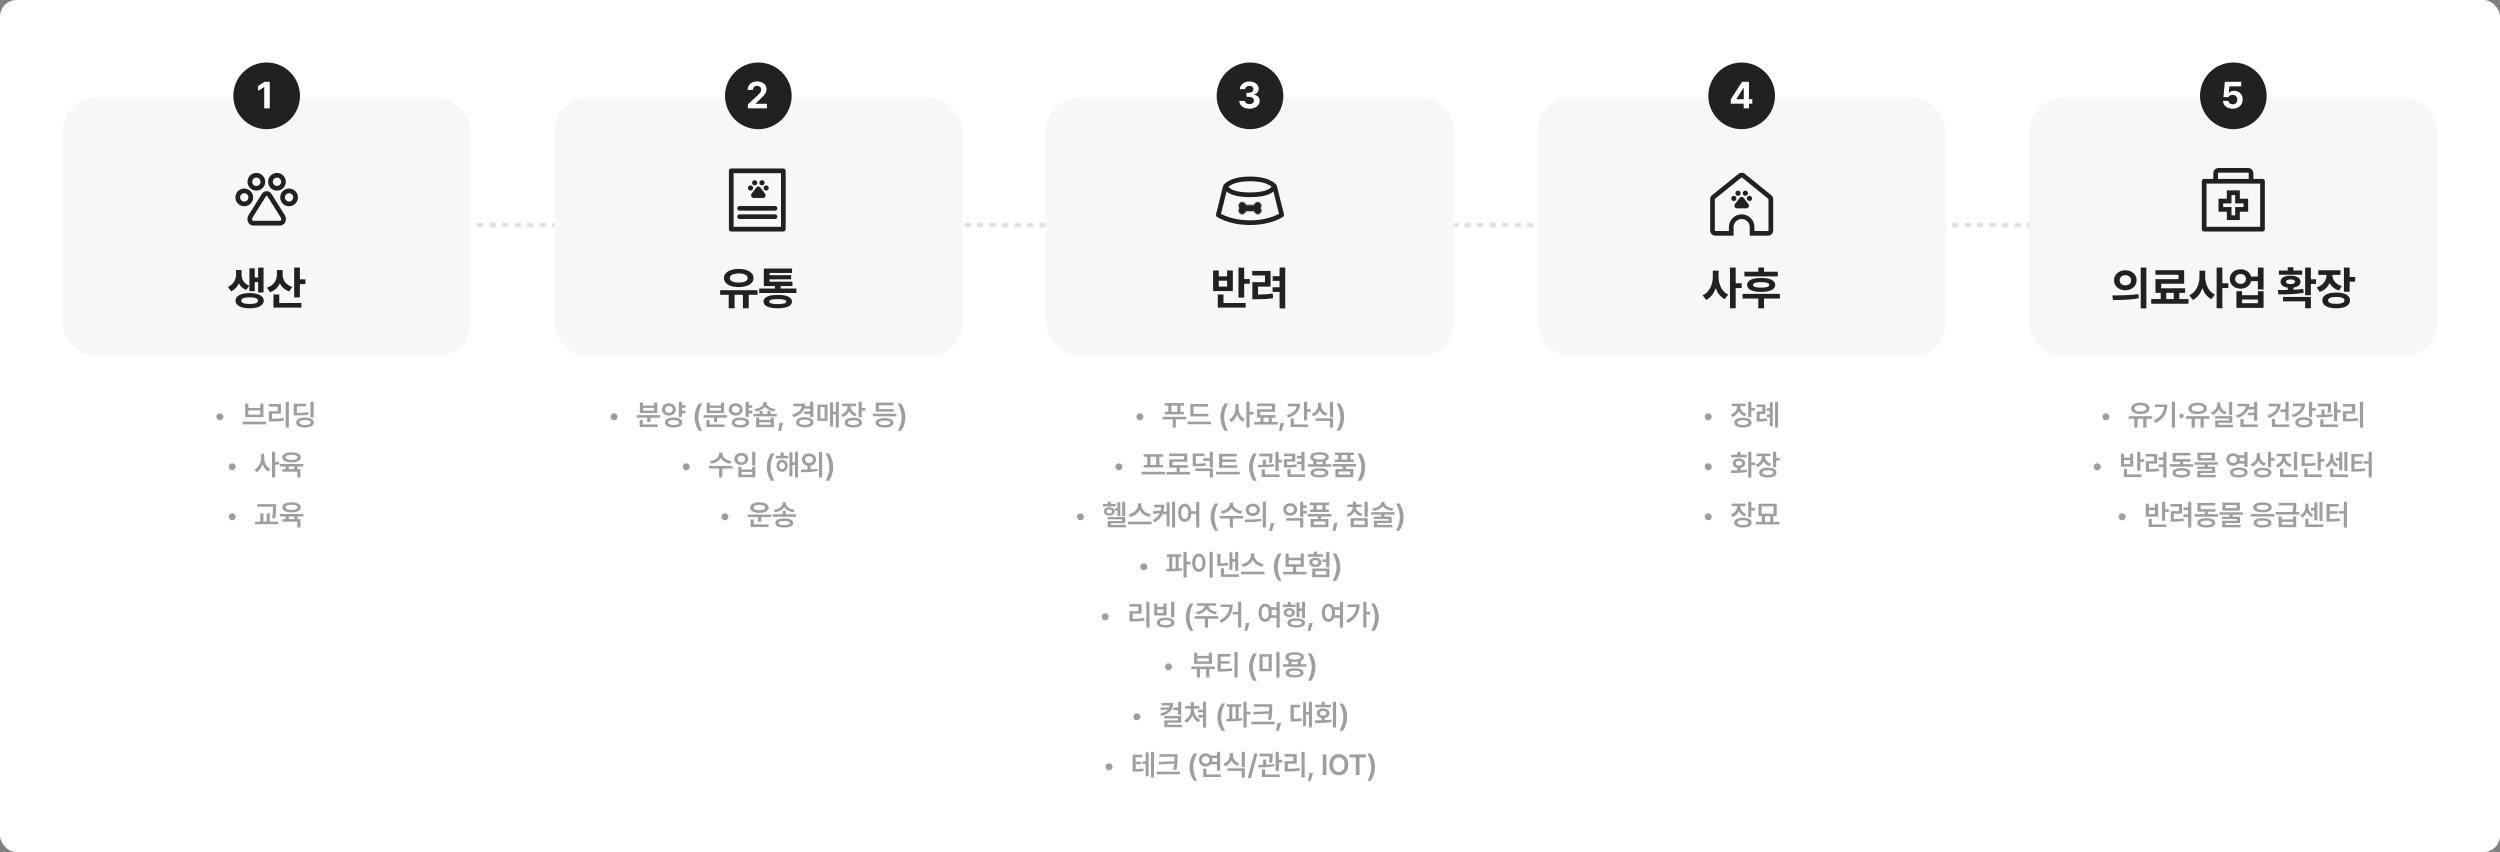 <svg width="1200" height="409" viewBox="0 0 1200 409" fill="none" xmlns="http://www.w3.org/2000/svg">
<rect x="0" y="0" width="1200" height="409" fill="#808080" stroke="none"/>
<g clip-path="url(#clip0_148_4881)">
<rect width="1200" height="409" rx="8" fill="white"/>
<line x1="181" y1="108" x2="1019" y2="108" stroke="#E0E0E0" stroke-width="2" stroke-dasharray="3 3"/>
<rect x="30" y="47" width="196" height="124" rx="16" fill="#F6F7F9"/>
<rect x="266" y="47" width="196" height="124" rx="16" fill="#F6F7F9"/>
<rect x="502" y="47" width="196" height="124" rx="16" fill="#F6F7F9"/>
<rect x="738" y="47" width="196" height="124" rx="16" fill="#F6F7F9"/>
<rect x="974" y="47" width="196" height="124" rx="16" fill="#F6F7F9"/>
<circle cx="128" cy="46" r="14.5" fill="#212121" stroke="#212121" stroke-width="3"/>
<path d="M129.486 39.273V52H126.832V41.787H126.762L123.844 43.615V41.277L126.99 39.273H129.486Z" fill="white"/>
<circle cx="364" cy="46" r="14.5" fill="#212121" stroke="#212121" stroke-width="3"/>
<path d="M359.002 52L358.984 50.084L363.555 45.883C364.741 44.749 365.383 44.046 365.383 43.035C365.383 41.901 364.53 41.198 363.361 41.207C362.166 41.198 361.384 41.954 361.393 43.176H358.879C358.87 40.688 360.716 39.098 363.396 39.098C366.121 39.098 367.932 40.653 367.932 42.859C367.932 44.31 367.229 45.496 364.609 47.869L362.676 49.75V49.82H368.107V52H359.002Z" fill="white"/>
<circle cx="600" cy="46" r="14.5" fill="#212121" stroke="#212121" stroke-width="3"/>
<path d="M599.713 52.176C596.918 52.176 594.914 50.638 594.861 48.414H597.533C597.577 49.363 598.5 49.987 599.73 49.996C600.996 49.987 601.901 49.284 601.893 48.256C601.901 47.219 600.979 46.489 599.484 46.48H598.307V44.529H599.484C600.741 44.529 601.62 43.844 601.611 42.842C601.62 41.866 600.873 41.198 599.748 41.207C598.623 41.198 597.7 41.831 597.656 42.807H595.125C595.169 40.618 597.138 39.098 599.748 39.098C602.402 39.098 604.169 40.671 604.16 42.684C604.169 44.107 603.176 45.118 601.752 45.373V45.478C603.624 45.707 604.652 46.841 604.635 48.432C604.652 50.611 602.587 52.176 599.713 52.176Z" fill="white"/>
<circle cx="836" cy="46" r="14.5" fill="#212121" stroke="#212121" stroke-width="3"/>
<path d="M830.791 49.75V47.658L836.17 39.273H839.492V47.623H841.109V49.75H839.492V52H836.979V49.75H830.791ZM833.463 47.623H837.014V42.174H836.891L833.463 47.518V47.623Z" fill="white"/>
<circle cx="1072" cy="46" r="14.5" fill="#212121" stroke="#212121" stroke-width="3"/>
<path d="M1071.68 52.176C1069.02 52.176 1067.08 50.611 1067.04 48.414H1069.6C1069.67 49.407 1070.57 50.093 1071.68 50.084C1073 50.093 1073.94 49.161 1073.93 47.834C1073.94 46.48 1072.98 45.54 1071.64 45.531C1070.68 45.531 1070.02 45.892 1069.64 46.603H1067.25L1067.93 39.273H1075.77V41.435H1070.11L1069.76 44.652H1069.87C1070.33 44.028 1071.3 43.571 1072.42 43.58C1074.75 43.571 1076.49 45.32 1076.49 47.764C1076.49 50.339 1074.54 52.176 1071.68 52.176Z" fill="white"/>
<path d="M115.956 131.906C115.956 134.022 117.052 136.106 119.651 137.105L118.19 139.189C116.514 138.556 115.365 137.396 114.667 135.956C113.958 137.643 112.733 139.05 110.907 139.812L109.425 137.707C112.185 136.493 113.292 134.087 113.292 131.906V129.607H115.956V131.906ZM113.055 144.324C113.045 142.036 115.677 140.661 119.823 140.672C123.948 140.661 126.591 142.036 126.612 144.324C126.591 146.591 123.948 147.987 119.823 147.977C115.677 147.987 113.045 146.591 113.055 144.324ZM115.805 144.324C115.784 145.377 117.256 145.914 119.823 145.914C122.369 145.914 123.841 145.377 123.841 144.324C123.841 143.261 122.369 142.713 119.823 142.713C117.256 142.713 115.784 143.261 115.805 144.324ZM119.716 139.791V128.791H122.272V133.217H123.905V128.447H126.505V140.393H123.905V135.43H122.272V139.791H119.716ZM135.661 131.777C135.651 134.28 137.069 136.708 140.238 137.729L138.798 139.877C136.66 139.157 135.178 137.761 134.329 135.978C133.459 137.933 131.902 139.469 129.646 140.242L128.12 138.072C131.461 137.041 132.89 134.42 132.911 131.756V129.629H135.661V131.777ZM131.257 147.633V141.338H134.05V145.441H144.685V147.633H131.257ZM141.204 142.756V128.426H143.954V134.076H146.597V136.396H143.954V142.756H141.204Z" fill="#212121"/>
<path d="M363.579 139.297V141.51H359.389V147.977H356.596V141.51H352.6V147.977H349.786V141.51H345.682V139.297H363.579ZM347.487 133.496C347.476 130.8 350.377 129.081 354.577 129.07C358.777 129.081 361.71 130.8 361.71 133.496C361.71 136.128 358.777 137.804 354.577 137.793C350.377 137.804 347.476 136.128 347.487 133.496ZM350.302 133.496C350.291 134.871 351.956 135.634 354.577 135.645C357.22 135.634 358.874 134.871 358.874 133.496C358.874 132.057 357.22 131.272 354.577 131.262C351.956 131.272 350.291 132.057 350.302 133.496ZM382.275 138.502V140.65H364.4V138.502H371.962V137.299H366.634V128.898H380.191V131.004H369.384V132.1H379.739V134.076H369.384V135.193H380.363V137.299H374.712V138.502H382.275ZM366.484 144.754C366.484 142.691 368.954 141.531 373.337 141.553C377.645 141.531 380.126 142.691 380.148 144.754C380.126 146.859 377.645 147.987 373.337 147.977C368.954 147.987 366.484 146.859 366.484 144.754ZM369.234 144.754C369.212 145.592 370.523 145.957 373.337 145.957C376.087 145.957 377.387 145.592 377.398 144.754C377.387 143.938 376.087 143.562 373.337 143.572C370.523 143.562 369.212 143.938 369.234 144.754Z" fill="#212121"/>
<path d="M597.216 128.447V133.947H599.858V136.203H597.216V142.842H594.466V128.447H597.216ZM582.284 139.727V129.822H585.013V132.658H589.009V129.822H591.759V139.727H582.284ZM584.54 147.633V141.359H587.268V145.441H597.925V147.633H584.54ZM585.013 137.578H589.009V134.764H585.013V137.578ZM616.921 128.426V148.02H614.193V140.135H610.841V137.879H614.193V134.807H610.905V132.572H614.193V128.426H616.921ZM601.087 132.229V130.059H609.874V137.578H603.859V141.392C606.276 141.37 608.413 141.263 610.884 140.887L611.099 143.121C608.177 143.583 605.685 143.647 602.677 143.637H601.13V135.451H607.189V132.229H601.087Z" fill="#212121"/>
<path d="M824.901 132.852C824.89 136.354 826.384 139.888 829.52 141.402L827.866 143.594C825.771 142.552 824.353 140.618 823.548 138.266C822.688 140.79 821.184 142.863 818.971 143.959L817.274 141.746C820.594 140.221 822.151 136.482 822.151 132.852V129.93H824.901V132.852ZM830.38 147.977V128.426H833.13V135.967H836.009V138.287H833.13V147.977H830.38ZM853.351 130.445V132.658H837.302V130.445H843.984V128.404H846.712V130.445H853.351ZM836.443 143.293V141.059H854.339V143.293H846.712V147.998H843.984V143.293H836.443ZM838.613 136.762C838.602 134.592 841.126 133.41 845.359 133.41C849.559 133.41 852.094 134.592 852.105 136.762C852.094 138.921 849.559 140.103 845.359 140.113C841.126 140.103 838.602 138.921 838.613 136.762ZM841.448 136.762C841.448 137.653 842.738 138.072 845.359 138.072C847.947 138.072 849.247 137.653 849.247 136.762C849.247 135.87 847.947 135.44 845.359 135.43C842.738 135.44 841.448 135.87 841.448 136.762Z" fill="#212121"/>
<path d="M1020.17 129.736C1023.27 129.726 1025.57 131.724 1025.58 134.527C1025.57 137.342 1023.27 139.329 1020.17 139.34C1017.08 139.329 1014.72 137.342 1014.73 134.527C1014.72 131.724 1017.08 129.726 1020.17 129.736ZM1013.91 141.789C1017.41 141.8 1022.24 141.757 1026.42 141.166L1026.63 143.143C1022.29 143.991 1017.65 144.023 1014.24 144.023L1013.91 141.789ZM1017.46 134.527C1017.45 136.074 1018.62 136.966 1020.17 136.955C1021.72 136.966 1022.91 136.074 1022.92 134.527C1022.91 133.002 1021.72 132.1 1020.17 132.1C1018.62 132.1 1017.45 133.002 1017.46 134.527ZM1027.54 148.02V128.426H1030.26V148.02H1027.54ZM1050.46 143.551V145.807H1032.57V143.551H1037.14V140.564H1034.63V133.99H1045.69V131.885H1034.61V129.693H1048.4V136.182H1037.38V138.352H1048.85V140.564H1046.08V143.551H1050.46ZM1039.81 143.551H1043.4V140.564H1039.81V143.551ZM1058.5 132.852C1058.49 136.354 1059.99 139.888 1063.12 141.402L1061.47 143.594C1059.37 142.552 1057.96 140.618 1057.15 138.266C1056.29 140.79 1054.79 142.863 1052.57 143.959L1050.88 141.746C1054.2 140.221 1055.75 136.482 1055.75 132.852V129.93H1058.5V132.852ZM1063.98 147.977V128.426H1066.73V135.967H1069.61V138.287H1066.73V147.977H1063.98ZM1075.5 129.264C1077.99 129.242 1079.98 130.671 1080.52 132.766H1083.79V128.426H1086.52V138.932H1083.79V134.957H1080.53C1080.02 137.105 1078.02 138.566 1075.5 138.566C1072.49 138.566 1070.28 136.611 1070.3 133.883C1070.28 131.208 1072.49 129.242 1075.5 129.264ZM1072.9 133.883C1072.89 135.344 1073.97 136.268 1075.5 136.268C1076.98 136.268 1078.05 135.344 1078.06 133.883C1078.05 132.422 1076.98 131.53 1075.5 131.541C1073.97 131.53 1072.89 132.422 1072.9 133.883ZM1073.48 147.762V139.791H1076.19V141.682H1083.79V139.791H1086.52V147.762H1073.48ZM1076.19 145.549H1083.79V143.787H1076.19V145.549ZM1109.22 128.447V134.033H1111.71V136.289H1109.22V141.725H1106.47V128.447H1109.22ZM1093.36 139.211C1094.79 139.211 1096.41 139.211 1098.11 139.168V138.072C1095.99 137.771 1094.66 136.729 1094.67 135.236C1094.66 133.421 1096.57 132.304 1099.47 132.314C1102.34 132.304 1104.25 133.421 1104.26 135.236C1104.25 136.729 1102.94 137.761 1100.84 138.062V139.071C1102.45 138.985 1104.06 138.867 1105.57 138.674L1105.76 140.564C1101.62 141.295 1097.09 141.338 1093.64 141.338L1093.36 139.211ZM1093.88 131.863V129.865H1098.11V128.275H1100.84V129.865H1105.07V131.863H1093.88ZM1095.86 144.625V142.52H1109.22V147.977H1106.47V144.625H1095.86ZM1097.3 135.236C1097.28 135.945 1098.07 136.364 1099.47 136.354C1100.84 136.364 1101.62 135.945 1101.64 135.236C1101.62 134.474 1100.84 134.141 1099.47 134.141C1098.07 134.141 1097.28 134.474 1097.3 135.236ZM1123.43 129.736V131.928H1119.54C1119.55 134.205 1120.93 136.407 1124.05 137.32L1122.74 139.469C1120.58 138.813 1119.07 137.492 1118.22 135.827C1117.34 137.793 1115.76 139.361 1113.41 140.135L1112.02 137.965C1115.26 136.944 1116.73 134.409 1116.76 131.928H1112.77V129.736H1123.43ZM1114.72 144.174C1114.71 141.789 1117.29 140.403 1121.43 140.414C1125.5 140.403 1128.01 141.789 1128.02 144.174C1128.01 146.569 1125.5 147.987 1121.43 147.977C1117.29 147.987 1114.71 146.569 1114.72 144.174ZM1117.47 144.174C1117.45 145.291 1118.86 145.85 1121.43 145.85C1123.96 145.85 1125.32 145.291 1125.32 144.174C1125.32 143.078 1123.96 142.53 1121.43 142.541C1118.86 142.53 1117.45 143.078 1117.47 144.174ZM1125.08 140.027V128.426H1127.83V132.959H1130.47V135.193H1127.83V140.027H1125.08Z" fill="#212121"/>
<path d="M105.505 201.744C104.562 201.751 103.803 200.992 103.81 200.049C103.803 199.119 104.562 198.36 105.505 198.367C106.435 198.36 107.194 199.119 107.187 200.049C107.194 200.992 106.435 201.751 105.505 201.744ZM127.729 202.414V203.672H116.436V202.414H127.729ZM117.68 200.213V193.691H119.197V195.811H124.926V193.691H126.444V200.213H117.68ZM119.197 199.023H124.926V197H119.197V199.023ZM138.655 192.857V205.23H137.151V192.857H138.655ZM129.03 195.168V193.938H134.854V198.572H130.603V201.061C132.551 201.047 134.226 200.944 136.153 200.623L136.29 201.867C134.191 202.229 132.346 202.312 130.124 202.305H129.044V197.369H133.31V195.168H129.03ZM150.58 192.857V200.322H149.049V192.857H150.58ZM141.01 199.406V193.801H146.888V195.031H142.513V198.176C144.954 198.176 146.383 198.087 147.982 197.766L148.119 199.01C146.389 199.345 144.851 199.406 142.062 199.406H141.01ZM142.172 202.811C142.172 201.293 143.771 200.397 146.396 200.404C148.98 200.397 150.607 201.293 150.607 202.811C150.607 204.321 148.98 205.21 146.396 205.217C143.771 205.21 142.172 204.321 142.172 202.811ZM143.703 202.811C143.703 203.59 144.66 204.021 146.396 204.014C148.119 204.021 149.11 203.59 149.117 202.811C149.11 202.004 148.119 201.601 146.396 201.594C144.66 201.601 143.703 202.004 143.703 202.811ZM111.467 225.744C110.524 225.751 109.765 224.992 109.772 224.049C109.765 223.119 110.524 222.36 111.467 222.367C112.397 222.36 113.156 223.119 113.149 224.049C113.156 224.992 112.397 225.751 111.467 225.744ZM126.814 219.824C126.8 222.032 127.908 224.261 129.822 225.184L128.892 226.4C127.552 225.724 126.588 224.418 126.062 222.846C125.522 224.527 124.51 225.922 123.095 226.633L122.166 225.416C124.155 224.473 125.29 222.107 125.296 219.824V217.855H126.814V219.824ZM130.56 229.217V216.857H132.078V221.697H133.978V222.996H132.078V229.217H130.56ZM145.588 222.695V223.912H142.772V225.197H144.207V229.217H142.69V226.387H135.567V225.197H137.098V223.912H134.323V222.695H145.588ZM135.485 219.523C135.485 218.033 137.235 217.117 139.942 217.117C142.656 217.117 144.392 218.033 144.399 219.523C144.392 221.034 142.656 221.943 139.942 221.943C137.235 221.943 135.485 221.034 135.485 219.523ZM137.071 219.523C137.057 220.33 138.137 220.761 139.942 220.768C141.746 220.761 142.827 220.33 142.827 219.523C142.827 218.751 141.746 218.307 139.942 218.307C138.137 218.307 137.057 218.751 137.071 219.523ZM138.616 225.197H141.268V223.912H138.616V225.197ZM111.467 249.744C110.524 249.751 109.765 248.992 109.772 248.049C109.765 247.119 110.524 246.36 111.467 246.367C112.397 246.36 113.156 247.119 113.149 248.049C113.156 248.992 112.397 249.751 111.467 249.744ZM132.529 241.992V243.25C132.529 244.788 132.529 246.442 132.078 248.869L130.587 248.719C131.011 246.429 131.011 244.747 131.011 243.25V243.209H123.533V241.992H132.529ZM122.398 251.617V250.373H124.927V246.436H126.445V250.373H128.017V246.436H129.507V250.373H133.664V251.617H122.398ZM145.588 246.695V247.912H142.772V249.197H144.207V253.217H142.69V250.387H135.567V249.197H137.098V247.912H134.323V246.695H145.588ZM135.485 243.523C135.485 242.033 137.235 241.117 139.942 241.117C142.656 241.117 144.392 242.033 144.399 243.523C144.392 245.034 142.656 245.943 139.942 245.943C137.235 245.943 135.485 245.034 135.485 243.523ZM137.071 243.523C137.057 244.33 138.137 244.761 139.942 244.768C141.746 244.761 142.827 244.33 142.827 243.523C142.827 242.751 141.746 242.307 139.942 242.307C138.137 242.307 137.057 242.751 137.071 243.523ZM138.616 249.197H141.268V247.912H138.616V249.197Z" fill="#9E9E9E"/>
<path d="M294.752 201.744C293.809 201.751 293.05 200.992 293.057 200.049C293.05 199.119 293.809 198.36 294.752 198.367C295.682 198.36 296.441 199.119 296.434 200.049C296.441 200.992 295.682 201.751 294.752 201.744ZM316.962 199.256V200.473H312.191V202.605H310.687V200.473H305.669V199.256H316.962ZM307.037 204.971V201.566H308.54V203.74H315.718V204.971H307.037ZM307.146 198.285V193.254H308.65V194.648H313.982V193.254H315.486V198.285H307.146ZM308.65 197.082H313.982V195.783H308.65V197.082ZM329.037 194.512V195.756H327.356V197.164H329.037V198.422H327.356V200.117H325.838V192.857H327.356V194.512H329.037ZM317.744 196.521C317.737 194.778 319.173 193.555 321.08 193.568C322.981 193.555 324.403 194.778 324.416 196.521C324.403 198.258 322.981 199.481 321.08 199.488C319.173 199.481 317.737 198.258 317.744 196.521ZM319.153 202.811C319.153 201.3 320.779 200.411 323.336 200.404C325.872 200.411 327.472 201.3 327.479 202.811C327.472 204.308 325.872 205.203 323.336 205.203C320.779 205.203 319.153 204.308 319.153 202.811ZM319.235 196.521C319.228 197.547 320.014 198.196 321.08 198.203C322.133 198.196 322.919 197.547 322.926 196.521C322.919 195.503 322.133 194.833 321.08 194.84C320.014 194.833 319.228 195.503 319.235 196.521ZM320.67 202.811C320.67 203.59 321.641 203.986 323.336 203.986C325.025 203.986 325.975 203.59 325.975 202.811C325.975 202.038 325.025 201.621 323.336 201.621C321.641 201.621 320.67 202.038 320.67 202.811ZM333.418 200.227C333.418 197.656 334.183 195.51 335.469 193.678H337.109C336.166 195.038 335.222 197.779 335.222 200.227C335.222 202.674 336.166 205.422 337.109 206.789H335.469C334.183 204.943 333.418 202.804 333.418 200.227ZM349.02 199.256V200.473H344.249V202.605H342.745V200.473H337.727V199.256H349.02ZM339.094 204.971V201.566H340.598V203.74H347.776V204.971H339.094ZM339.204 198.285V193.254H340.708V194.648H346.04V193.254H347.544V198.285H339.204ZM340.708 197.082H346.04V195.783H340.708V197.082ZM361.095 194.512V195.756H359.413V197.164H361.095V198.422H359.413V200.117H357.896V192.857H359.413V194.512H361.095ZM349.802 196.521C349.795 194.778 351.231 193.555 353.138 193.568C355.038 193.555 356.46 194.778 356.474 196.521C356.46 198.258 355.038 199.481 353.138 199.488C351.231 199.481 349.795 198.258 349.802 196.521ZM351.21 202.811C351.21 201.3 352.837 200.411 355.394 200.404C357.93 200.411 359.53 201.3 359.537 202.811C359.53 204.308 357.93 205.203 355.394 205.203C352.837 205.203 351.21 204.308 351.21 202.811ZM351.292 196.521C351.286 197.547 352.072 198.196 353.138 198.203C354.191 198.196 354.977 197.547 354.984 196.521C354.977 195.503 354.191 194.833 353.138 194.84C352.072 194.833 351.286 195.503 351.292 196.521ZM352.728 202.811C352.728 203.59 353.699 203.986 355.394 203.986C357.082 203.986 358.033 203.59 358.033 202.811C358.033 202.038 357.082 201.621 355.394 201.621C353.699 201.621 352.728 202.038 352.728 202.811ZM364.447 200.459V201.539H369.93V200.459H371.461V205.066H362.944V200.459H364.447ZM361.59 199.871V198.654H364.571V197.287H366.074V198.654H368.371V197.287H369.862V198.654H372.856V199.871H361.59ZM362.164 196.316C364.762 196.043 366.43 194.806 366.43 193.459V192.994H367.975V193.459C367.975 194.833 369.615 196.043 372.24 196.316L371.707 197.492C369.643 197.226 367.995 196.405 367.196 195.195C366.396 196.398 364.762 197.226 362.711 197.492L362.164 196.316ZM364.447 203.836H369.93V202.701H364.447V203.836ZM375.921 203.029L374.772 206.857H373.474L374.185 203.029H375.921ZM390.405 192.871V200.09H388.887V198.723H385.948V197.492H388.887V196.166H386.064C385.285 198.128 383.48 199.502 380.794 200.254L380.178 199.051C383.07 198.271 384.615 196.802 384.847 194.963H380.835V193.732H386.508C386.508 194.163 386.474 194.573 386.406 194.963H388.887V192.871H390.405ZM382.12 202.688C382.12 201.17 383.781 200.233 386.317 200.227C388.819 200.233 390.487 201.17 390.487 202.688C390.487 204.205 388.819 205.155 386.317 205.148C383.781 205.155 382.12 204.205 382.12 202.688ZM383.637 202.688C383.637 203.501 384.656 203.945 386.317 203.945C387.951 203.945 388.963 203.501 388.969 202.688C388.963 201.86 387.951 201.416 386.317 201.416C384.656 201.416 383.637 201.86 383.637 202.688ZM402.644 192.857V205.217H401.181V198.887H399.869V204.615H398.433V193.076H399.869V197.629H401.181V192.857H402.644ZM392.363 202.031V194.197H397.216V202.031H392.363ZM393.785 200.828H395.794V195.4H393.785V200.828ZM408.334 195.086C408.334 196.597 409.312 198.019 411.246 198.613L410.522 199.803C409.134 199.365 408.15 198.483 407.61 197.369C407.063 198.668 406.024 199.7 404.533 200.199L403.768 198.996C405.757 198.347 406.803 196.74 406.803 195.1V194.949H404.192V193.719H410.904V194.949H408.334V195.086ZM405.449 202.838C405.449 201.361 407.049 200.5 409.633 200.5C412.196 200.5 413.769 201.361 413.776 202.838C413.769 204.328 412.196 205.203 409.633 205.203C407.049 205.203 405.449 204.328 405.449 202.838ZM406.967 202.838C406.967 203.604 407.938 204.007 409.633 204.014C411.321 204.007 412.272 203.604 412.272 202.838C412.272 202.086 411.321 201.689 409.633 201.689C407.938 201.689 406.967 202.086 406.967 202.838ZM412.135 200.227V192.857H413.653V195.824H415.375V197.068H413.653V200.227H412.135ZM430.256 198.586V199.83H418.976V198.586H430.256ZM420.289 202.934C420.289 201.498 421.909 200.685 424.596 200.691C427.262 200.685 428.868 201.498 428.875 202.934C428.868 204.39 427.262 205.203 424.596 205.203C421.909 205.203 420.289 204.39 420.289 202.934ZM420.357 197.615V193.254H428.888V194.484H421.875V196.398H428.957V197.615H420.357ZM421.834 202.934C421.827 203.665 422.798 204.027 424.596 204.027C426.366 204.027 427.344 203.665 427.357 202.934C427.344 202.236 426.366 201.854 424.596 201.854C422.798 201.854 421.827 202.236 421.834 202.934ZM434.579 200.227C434.579 202.804 433.813 204.943 432.528 206.789H430.887C431.831 205.422 432.774 202.674 432.774 200.227C432.774 197.779 431.831 195.038 430.887 193.678H432.528C433.813 195.51 434.579 197.656 434.579 200.227ZM329.408 225.744C328.464 225.751 327.706 224.992 327.713 224.049C327.706 223.119 328.464 222.36 329.408 222.367C330.338 222.36 331.096 223.119 331.089 224.049C331.096 224.992 330.338 225.751 329.408 225.744ZM346.778 217.883C346.771 219.435 348.514 221.014 351.153 221.355L350.551 222.586C348.453 222.271 346.785 221.239 345.978 219.845C345.171 221.239 343.51 222.271 341.432 222.586L340.831 221.355C343.442 221.014 345.178 219.448 345.178 217.883V217.254H346.778V217.883ZM340.338 224.91V223.652H351.604V224.91H346.696V229.217H345.192V224.91H340.338ZM362.558 216.857V223.488H361.027V216.857H362.558ZM352.482 220.303C352.482 218.587 353.904 217.397 355.818 217.404C357.725 217.397 359.147 218.587 359.14 220.303C359.147 221.991 357.725 223.181 355.818 223.174C353.904 223.181 352.482 221.991 352.482 220.303ZM353.972 220.303C353.965 221.294 354.738 221.923 355.818 221.93C356.877 221.923 357.65 221.294 357.65 220.303C357.65 219.312 356.877 218.669 355.818 218.676C354.738 218.669 353.965 219.312 353.972 220.303ZM354.382 229.066V224.062H355.886V225.334H361.04V224.062H362.558V229.066H354.382ZM355.886 227.836H361.04V226.523H355.886V227.836ZM368.073 224.227C368.073 221.656 368.839 219.51 370.124 217.678H371.765C370.821 219.038 369.878 221.779 369.878 224.227C369.878 226.674 370.821 229.422 371.765 230.789H370.124C368.839 228.943 368.073 226.804 368.073 224.227ZM378.426 218.826V220.043H372.369V218.826H374.666V217.213H376.17V218.826H378.426ZM372.724 223.57C372.711 221.889 373.852 220.692 375.418 220.699C376.99 220.692 378.111 221.889 378.111 223.57C378.111 225.286 376.99 226.482 375.418 226.482C373.852 226.482 372.711 225.286 372.724 223.57ZM374.064 223.57C374.057 224.568 374.618 225.19 375.418 225.184C376.211 225.19 376.771 224.568 376.771 223.57C376.771 222.6 376.211 221.957 375.418 221.957C374.618 221.957 374.057 222.6 374.064 223.57ZM378.945 228.656V217.117H380.367V221.943H381.57V216.857H383.019V229.217H381.57V223.174H380.367V228.656H378.945ZM388.327 217.623C390.289 217.623 391.717 218.847 391.731 220.604C391.717 222.121 390.651 223.242 389.092 223.516V225.32C390.193 225.266 391.307 225.17 392.36 225.02L392.483 226.113C389.714 226.64 386.748 226.66 384.567 226.66L384.376 225.416C385.319 225.416 386.42 225.416 387.575 225.382V223.522C386.023 223.249 384.929 222.128 384.936 220.604C384.929 218.847 386.385 217.623 388.327 217.623ZM386.44 220.604C386.433 221.622 387.247 222.285 388.327 222.285C389.427 222.285 390.234 221.622 390.241 220.604C390.234 219.564 389.421 218.929 388.327 218.936C387.247 218.929 386.433 219.564 386.44 220.604ZM393.098 229.23V216.857H394.616V229.23H393.098ZM399.923 224.227C399.923 226.804 399.158 228.943 397.872 230.789H396.232C397.175 229.422 398.119 226.674 398.119 224.227C398.119 221.779 397.175 219.038 396.232 217.678H397.872C399.158 219.51 399.923 221.656 399.923 224.227ZM347.967 249.744C347.024 249.751 346.265 248.992 346.272 248.049C346.265 247.119 347.024 246.36 347.967 246.367C348.897 246.36 349.656 247.119 349.649 248.049C349.656 248.992 348.897 249.751 347.967 249.744ZM370.177 246.969V248.186H365.406V250.455H363.861V248.186H358.884V246.969H370.177ZM360.088 243.66C360.081 242.108 361.858 241.131 364.517 241.131C367.19 241.131 368.947 242.108 368.947 243.66C368.947 245.219 367.19 246.183 364.517 246.176C361.858 246.183 360.081 245.219 360.088 243.66ZM360.265 252.971V249.307H361.796V251.727H368.933V252.971H360.265ZM361.728 243.66C361.714 244.48 362.822 244.959 364.517 244.959C366.226 244.959 367.327 244.48 367.32 243.66C367.327 242.812 366.226 242.334 364.517 242.334C362.822 242.334 361.714 242.812 361.728 243.66ZM377.194 245.219V246.832H382.088V248.049H370.823V246.832H375.69V245.219H377.194ZM371.438 244.727C373.988 244.405 375.663 243.004 375.663 241.527V241.062H377.207V241.527C377.207 243.038 378.869 244.405 381.446 244.727L380.858 245.916C378.834 245.608 377.214 244.692 376.428 243.394C375.635 244.686 374.022 245.608 371.985 245.916L371.438 244.727ZM372.135 251.029C372.135 249.642 373.742 248.849 376.442 248.855C379.121 248.849 380.714 249.642 380.721 251.029C380.714 252.431 379.121 253.203 376.442 253.203C373.742 253.203 372.135 252.431 372.135 251.029ZM373.68 251.029C373.673 251.706 374.623 252.055 376.442 252.055C378.226 252.055 379.19 251.706 379.204 251.029C379.19 250.353 378.226 250.018 376.442 250.018C374.623 250.018 373.673 250.353 373.68 251.029Z" fill="#9E9E9E"/>
<path d="M547.129 201.744C546.186 201.751 545.427 200.992 545.434 200.049C545.427 199.119 546.186 198.36 547.129 198.367C548.059 198.36 548.818 199.119 548.811 200.049C548.818 200.992 548.059 201.751 547.129 201.744ZM568.328 193.473V194.703H566.605V197.697H568.232V198.9H559.154V197.697H560.794V194.703H559.099V193.473H568.328ZM558.046 201.32V200.076H569.339V201.32H564.431V205.203H562.927V201.32H558.046ZM562.312 197.697H565.101V194.703H562.312V197.697ZM580.02 198.654V199.871H571.352V193.938H579.924V195.168H572.856V198.654H580.02ZM569.985 203.645V202.387H581.278V203.645H569.985ZM585.795 200.227C585.795 197.656 586.56 195.51 587.846 193.678H589.486C588.543 195.038 587.599 197.779 587.599 200.227C587.599 202.674 588.543 205.422 589.486 206.789H587.846C586.56 204.943 585.795 202.804 585.795 200.227ZM594.534 195.824C594.52 198.032 595.628 200.261 597.542 201.184L596.612 202.4C595.272 201.724 594.308 200.418 593.782 198.846C593.242 200.527 592.23 201.922 590.815 202.633L589.885 201.416C591.875 200.473 593.009 198.107 593.016 195.824V193.855H594.534V195.824ZM598.28 205.217V192.857H599.797V197.697H601.698V198.996H599.797V205.217H598.28ZM613.335 202.523V203.781H602.042V202.523H605.037V200.486H603.382V196.453H610.492V194.936H603.355V193.705H611.996V197.67H604.9V199.256H612.283V200.486H610.478V202.523H613.335ZM606.513 202.523H608.988V200.486H606.513V202.523ZM616.373 203.029L615.225 206.857H613.926L614.637 203.029H616.373ZM627.423 192.857V196.412H629.146V197.684H627.423V201.771H625.878V192.857H627.423ZM617.634 199.283C620.464 198.463 622.139 196.925 622.398 195.045H618.153V193.801H624.06C624.066 197.082 621.92 199.427 618.263 200.486L617.634 199.283ZM619.479 204.971V200.855H621.024V203.74H627.888V204.971H619.479ZM634.207 194.621C634.2 196.248 635.225 197.779 637.187 198.395L636.435 199.598C635.013 199.126 633.995 198.183 633.434 196.973C632.881 198.271 631.842 199.304 630.379 199.803L629.613 198.613C631.609 197.937 632.641 196.296 632.635 194.621V193.445H634.207V194.621ZM631.459 202.031V200.814H639.894V205.217H638.363V202.031H631.459ZM638.363 200.254V192.857H639.894V200.254H638.363ZM645.202 200.227C645.202 202.804 644.436 204.943 643.151 206.789H641.51C642.454 205.422 643.397 202.674 643.397 200.227C643.397 197.779 642.454 195.038 641.51 193.678H643.151C644.436 195.51 645.202 197.656 645.202 200.227ZM537.059 225.744C536.115 225.751 535.356 224.992 535.363 224.049C535.356 223.119 536.115 222.36 537.059 222.367C537.988 222.36 538.747 223.119 538.74 224.049C538.747 224.992 537.988 225.751 537.059 225.744ZM559.282 226.455V227.727H547.989V226.455H559.282ZM548.919 219.223V218.006H558.298V219.223H556.493V223.16H558.257V224.363H548.96V223.16H550.696V219.223H548.919ZM552.214 223.16H554.989V219.223H552.214V223.16ZM571.207 226.523V227.781H559.914V226.523H564.781V224.514H561.254V220.467H568.363V218.936H561.226V217.705H569.867V221.67H562.771V223.27H570.154V224.514H566.285V226.523H571.207ZM578.141 217.691V218.936H574.026V222.6C576.131 222.586 577.355 222.511 578.729 222.23L578.879 223.447C577.341 223.789 575.995 223.837 573.465 223.83H572.508V217.691H578.141ZM573.766 226.072V224.855H582.188V229.217H580.671V226.072H573.766ZM577.499 221.219V219.988H580.671V216.857H582.188V224.295H580.671V221.219H577.499ZM593.812 223.338V224.541H585.144V217.828H593.703V219.059H586.689V220.549H593.415V221.738H586.689V223.338H593.812ZM583.763 227.713V226.469H595.056V227.713H583.763ZM599.573 224.227C599.573 221.656 600.339 219.51 601.624 217.678H603.265C602.321 219.038 601.378 221.779 601.378 224.227C601.378 226.674 602.321 229.422 603.265 230.789H601.624C600.339 228.943 599.573 226.804 599.573 224.227ZM610.801 217.773V218.512C610.787 219.353 610.787 220.583 610.5 222.148L608.996 222.012C609.242 220.74 609.29 219.79 609.304 219.031H604.498V217.773H610.801ZM603.76 223.133C604.491 223.126 605.311 223.119 606.179 223.105V220.59H607.683V223.058C608.962 223.003 610.274 222.907 611.471 222.736L611.553 223.83C608.982 224.295 606.063 224.343 603.896 224.35L603.76 223.133ZM605.605 228.971V225.293H607.137V227.74H614.15V228.971H605.605ZM612.195 226.113V216.857H613.754V220.713H615.353V221.984H613.754V226.113H612.195ZM621.727 217.719V221.561H617.831V223.188C619.704 223.167 620.893 223.099 622.274 222.859L622.438 224.104C620.845 224.37 619.499 224.411 617.229 224.404H616.299V220.412H620.196V218.936H616.286V217.719H621.727ZM617.967 228.943V225.293H619.485V227.699H626.499V228.943H617.967ZM622.493 222.818V221.588H624.653V220.029H622.493V218.812H624.653V216.871H626.171V225.977H624.653V222.818H622.493ZM639.011 222.805V224.021H627.746V222.805H630.371V221.239C629.434 220.843 628.908 220.221 628.908 219.414C628.908 217.931 630.637 217.062 633.365 217.062C636.085 217.062 637.815 217.931 637.822 219.414C637.815 220.228 637.282 220.85 636.345 221.239V222.805H639.011ZM629.058 226.975C629.058 225.553 630.664 224.76 633.365 224.773C636.024 224.76 637.637 225.553 637.644 226.975C637.637 228.41 636.024 229.189 633.365 229.189C630.664 229.189 629.058 228.41 629.058 226.975ZM630.494 219.414C630.48 220.166 631.539 220.569 633.365 220.562C635.183 220.569 636.249 220.166 636.249 219.414C636.249 218.655 635.183 218.231 633.365 218.238C631.539 218.231 630.48 218.655 630.494 219.414ZM630.603 226.975C630.596 227.672 631.567 228.048 633.365 228.041C635.135 228.048 636.113 227.672 636.126 226.975C636.113 226.284 635.135 225.929 633.365 225.922C631.567 225.929 630.596 226.284 630.603 226.975ZM631.902 222.805H634.828V221.629C634.383 221.69 633.891 221.725 633.365 221.725C632.838 221.725 632.346 221.69 631.902 221.629V222.805ZM650.936 222.709V223.926H646.041V225.115H649.569V229.066H640.996V225.115H644.537V223.926H639.67V222.709H650.936ZM640.682 218.443V217.227H649.897V218.443H648.201V220.562H649.828V221.793H640.75V220.562H642.377V218.443H640.682ZM642.5 227.836H648.092V226.291H642.5V227.836ZM643.895 220.562H646.67V218.443H643.895V220.562ZM655.272 224.227C655.272 226.804 654.507 228.943 653.222 230.789H651.581C652.524 229.422 653.468 226.674 653.468 224.227C653.468 221.779 652.524 219.038 651.581 217.678H653.222C654.507 219.51 655.272 221.656 655.272 224.227ZM518.593 249.744C517.65 249.751 516.891 248.992 516.898 248.049C516.891 247.119 517.65 246.36 518.593 246.367C519.523 246.36 520.282 247.119 520.275 248.049C520.282 248.992 519.523 249.751 518.593 249.744ZM540.092 240.871V247.734H538.643V240.871H540.092ZM529.456 243.072V241.924H531.698V240.844H533.215V241.924H535.458V243.072H529.456ZM529.879 245.492C529.879 244.255 530.953 243.435 532.463 243.441C533.967 243.435 535.047 244.255 535.047 245.492C535.047 246.716 533.967 247.516 532.463 247.502C530.953 247.516 529.879 246.716 529.879 245.492ZM531.206 245.492C531.206 246.094 531.718 246.463 532.463 246.463C533.209 246.463 533.721 246.094 533.721 245.492C533.721 244.884 533.209 244.501 532.463 244.508C531.718 244.501 531.206 244.884 531.206 245.492ZM531.725 249.293V248.186H540.092V251.139H533.256V251.973H540.489V253.107H531.739V250.086H538.588V249.293H531.725ZM535.184 245.164V243.961H536.333V241.076H537.754V247.639H536.333V245.164H535.184ZM547.833 242.553C547.833 244.46 549.7 246.381 552.29 246.832L551.607 248.104C549.536 247.673 547.84 246.415 547.034 244.754C546.22 246.401 544.525 247.666 542.46 248.104L541.79 246.832C544.34 246.367 546.213 244.453 546.22 242.553V241.637H547.833V242.553ZM541.449 251.645V250.387H552.742V251.645H541.449ZM558.856 242.279C558.849 243.441 558.739 244.556 558.452 245.602H559.977V241.158H561.412V252.629H559.977V246.832H558.001C557.324 248.322 556.155 249.635 554.235 250.715L553.373 249.676C555.048 248.719 556.08 247.604 556.682 246.326L553.592 246.641L553.414 245.328L557.113 245.123C557.242 244.61 557.324 244.07 557.365 243.51H554.016V242.279H558.856ZM562.588 253.217V240.857H564.037V253.217H562.588ZM568.675 241.76C570.343 241.76 571.58 243.154 571.799 245.41H574.157V240.857H575.661V253.23H574.157V246.641H571.812C571.648 249.026 570.391 250.496 568.675 250.496C566.815 250.496 565.496 248.808 565.503 246.121C565.496 243.455 566.815 241.76 568.675 241.76ZM566.966 246.121C566.959 248.021 567.656 249.122 568.675 249.129C569.7 249.122 570.391 248.021 570.397 246.121C570.391 244.234 569.7 243.127 568.675 243.127C567.656 243.127 566.959 244.234 566.966 246.121ZM581.108 248.227C581.108 245.656 581.874 243.51 583.159 241.678H584.799C583.856 243.038 582.913 245.779 582.913 248.227C582.913 250.674 583.856 253.422 584.799 254.789H583.159C581.874 252.943 581.108 250.804 581.108 248.227ZM591.871 241.883C591.864 243.435 593.607 245.014 596.246 245.355L595.644 246.586C593.545 246.271 591.877 245.239 591.071 243.845C590.264 245.239 588.603 246.271 586.525 246.586L585.923 245.355C588.535 245.014 590.271 243.448 590.271 241.883V241.254H591.871V241.883ZM585.431 248.91V247.652H596.697V248.91H591.788V253.217H590.285V248.91H585.431ZM601.362 241.719C603.323 241.712 604.752 242.949 604.766 244.699C604.752 246.456 603.323 247.687 601.362 247.693C599.42 247.687 597.964 246.456 597.971 244.699C597.964 242.949 599.42 241.712 601.362 241.719ZM597.41 249.402C599.639 249.402 602.722 249.375 605.395 248.992L605.518 250.1C602.749 250.626 599.782 250.646 597.602 250.646L597.41 249.402ZM599.475 244.699C599.468 245.731 600.281 246.367 601.362 246.367C602.455 246.367 603.269 245.731 603.276 244.699C603.269 243.674 602.462 243.031 601.362 243.031C600.281 243.031 599.468 243.674 599.475 244.699ZM606.133 253.23V240.857H607.651V253.23H606.133ZM611.687 251.029L610.538 254.857H609.239L609.95 251.029H611.687ZM627.251 242.58V243.811H625.569V245.232H627.251V246.504H625.569V248.158H624.051V240.857H625.569V242.58H627.251ZM615.958 244.535C615.951 242.799 617.386 241.555 619.294 241.568C621.194 241.555 622.616 242.799 622.629 244.535C622.616 246.299 621.194 247.522 619.294 247.529C617.386 247.522 615.951 246.299 615.958 244.535ZM617.338 249.922V248.691H625.569V253.217H624.051V249.922H617.338ZM617.448 244.535C617.441 245.588 618.227 246.237 619.294 246.23C620.346 246.237 621.132 245.588 621.139 244.535C621.132 243.503 620.346 242.86 619.294 242.854C618.227 242.86 617.441 243.503 617.448 244.535ZM639.011 246.709V247.926H634.117V249.115H637.644V253.066H629.072V249.115H632.613V247.926H627.746V246.709H639.011ZM628.757 242.443V241.227H637.972V242.443H636.277V244.562H637.904V245.793H628.826V244.562H630.453V242.443H628.757ZM630.576 251.836H636.167V250.291H630.576V251.836ZM631.97 244.562H634.746V242.443H631.97V244.562ZM642.076 251.029L640.928 254.857H639.629L640.34 251.029H642.076ZM653.539 242.17V243.373H650.9C650.907 244.747 651.987 246.087 653.963 246.613L653.252 247.803C651.803 247.406 650.757 246.559 650.176 245.465C649.615 246.661 648.562 247.598 647.086 248.035L646.375 246.873C648.323 246.278 649.376 244.85 649.383 243.373H646.744V242.17H649.383V240.816H650.914V242.17H653.539ZM648.303 253.066V248.691H656.506V253.066H648.303ZM649.806 251.836H655.015V249.908H649.806V251.836ZM654.974 248.131V240.871H656.506V248.131H654.974ZM664.547 241.254C664.547 242.573 666.236 243.776 668.813 244.057L668.307 245.205C666.209 244.966 664.547 244.132 663.754 242.929C662.962 244.132 661.3 244.966 659.229 245.205L658.71 244.057C661.3 243.776 662.982 242.573 662.989 241.254V240.926H664.547V241.254ZM658.135 247.023V245.82H669.401V247.023H664.506V247.98H667.993V251.043H660.965V251.945H668.335V253.107H659.475V249.949H666.503V249.143H659.462V247.98H662.989V247.023H658.135ZM673.738 248.227C673.738 250.804 672.972 252.943 671.687 254.789H670.046C670.99 253.422 671.933 250.674 671.933 248.227C671.933 245.779 670.99 243.038 670.046 241.678H671.687C672.972 243.51 673.738 245.656 673.738 248.227ZM548.983 273.744C548.04 273.751 547.281 272.992 547.288 272.049C547.281 271.119 548.04 270.36 548.983 270.367C549.913 270.36 550.672 271.119 550.665 272.049C550.672 272.992 549.913 273.751 548.983 273.744ZM566.969 266.061V267.305H565.779V272.862C566.34 272.821 566.893 272.773 567.42 272.705L567.488 273.799C564.938 274.243 562.067 274.291 559.928 274.291L559.75 273.047C560.215 273.047 560.714 273.04 561.24 273.04V267.305H560.064V266.061H566.969ZM562.717 273.013C563.243 272.999 563.776 272.979 564.316 272.951V267.305H562.717V273.013ZM568.076 277.217V264.857H569.594V269.643H571.494V270.887H569.594V277.217H568.076ZM582.12 264.857V277.23H580.588V264.857H582.12ZM572.235 270.121C572.228 267.455 573.588 265.76 575.462 265.76C577.314 265.76 578.681 267.455 578.688 270.121C578.681 272.808 577.314 274.496 575.462 274.496C573.588 274.496 572.228 272.808 572.235 270.121ZM573.698 270.121C573.698 272.021 574.416 273.122 575.462 273.129C576.501 273.122 577.212 272.021 577.212 270.121C577.212 268.234 576.501 267.127 575.462 267.127C574.416 267.127 573.698 268.234 573.698 270.121ZM594.331 264.871V274.004H592.882V269.602H591.556V273.635H590.134V265.104H591.556V268.357H592.882V264.871H594.331ZM584.296 271.652V265.896H585.828V270.415C587.003 270.395 588.097 270.312 589.355 270.066L589.505 271.297C587.954 271.618 586.614 271.666 585.117 271.652H584.296ZM586.005 276.889V272.787H587.523V275.672H594.673V276.889H586.005ZM602.072 266.553C602.072 268.46 603.939 270.381 606.529 270.832L605.846 272.104C603.775 271.673 602.079 270.415 601.273 268.754C600.459 270.401 598.764 271.666 596.699 272.104L596.029 270.832C598.579 270.367 600.452 268.453 600.459 266.553V265.637H602.072V266.553ZM595.688 275.645V274.387H606.981V275.645H595.688ZM611.498 272.227C611.498 269.656 612.263 267.51 613.549 265.678H615.189C614.246 267.038 613.303 269.779 613.303 272.227C613.303 274.674 614.246 277.422 615.189 278.789H613.549C612.263 276.943 611.498 274.804 611.498 272.227ZM627.114 274.482V275.727H615.821V274.482H620.688V272.076H617.065V265.678H618.583V267.701H624.311V265.678H625.829V272.076H622.192V274.482H627.114ZM618.583 270.846H624.311V268.918H618.583V270.846ZM638.095 264.857V272.336H636.578V269.779H634.814V268.521H636.578V264.857H638.095ZM627.773 267.236V266.006H630.644V264.762H632.148V266.006H635.019V267.236H627.773ZM628.47 269.93C628.463 268.631 629.687 267.715 631.396 267.715C633.119 267.715 634.329 268.631 634.335 269.93C634.329 271.263 633.119 272.145 631.396 272.145C629.687 272.145 628.463 271.263 628.47 269.93ZM629.878 277.066V272.896H638.095V277.066H629.878ZM629.919 269.93C629.919 270.613 630.507 271.01 631.396 271.01C632.278 271.01 632.872 270.613 632.872 269.93C632.872 269.267 632.278 268.863 631.396 268.863C630.507 268.863 629.919 269.267 629.919 269.93ZM631.396 275.836H636.605V274.1H631.396V275.836ZM643.348 272.227C643.348 274.804 642.582 276.943 641.297 278.789H639.656C640.6 277.422 641.543 274.674 641.543 272.227C641.543 269.779 640.6 267.038 639.656 265.678H641.297C642.582 267.51 643.348 269.656 643.348 272.227ZM530.518 297.744C529.575 297.751 528.816 296.992 528.823 296.049C528.816 295.119 529.575 294.36 530.518 294.367C531.448 294.36 532.206 295.119 532.2 296.049C532.206 296.992 531.448 297.751 530.518 297.744ZM551.744 288.857V301.23H550.24V288.857H551.744ZM542.119 291.168V289.938H547.943V294.572H543.691V297.061C545.639 297.047 547.314 296.944 549.242 296.623L549.378 297.867C547.28 298.229 545.434 298.312 543.212 298.305H542.132V293.369H546.398V291.168H542.119ZM555.506 289.623V291.332H558.446V289.623H559.963V295.434H554.002V289.623H555.506ZM555.26 298.865C555.26 297.361 556.866 296.5 559.485 296.5C562.089 296.5 563.696 297.361 563.696 298.865C563.696 300.342 562.089 301.203 559.485 301.203C556.866 301.203 555.26 300.342 555.26 298.865ZM555.506 294.217H558.446V292.521H555.506V294.217ZM556.791 298.865C556.791 299.604 557.741 300.027 559.485 300.027C561.221 300.027 562.198 299.604 562.205 298.865C562.198 298.072 561.221 297.669 559.485 297.662C557.741 297.669 556.791 298.072 556.791 298.865ZM562.137 296.295V288.871H563.668V296.295H562.137ZM569.183 296.227C569.183 293.656 569.949 291.51 571.234 289.678H572.875C571.931 291.038 570.988 293.779 570.988 296.227C570.988 298.674 571.931 301.422 572.875 302.789H571.234C569.949 300.943 569.183 298.804 569.183 296.227ZM584.772 295.748V296.979H579.864V301.203H578.36V296.979H573.506V295.748H584.772ZM574.094 293.725C576.521 293.417 578.148 292.111 578.257 290.758H574.546V289.555H583.733V290.758H580.021C580.124 292.111 581.737 293.417 584.184 293.725L583.637 294.914C581.532 294.613 579.891 293.649 579.139 292.316C578.38 293.649 576.754 294.613 574.669 294.914L574.094 293.725ZM595.781 288.857V301.217H594.263V294.928H591.652V293.684H594.263V288.857H595.781ZM585.349 297.799C588.548 296.227 589.922 294.142 590.175 291.373H585.923V290.17H591.706C591.693 293.82 590.401 296.89 586.142 298.988L585.349 297.799ZM599.762 299.029L598.613 302.857H597.315L598.026 299.029H599.762ZM607.273 289.76C608.387 289.76 609.31 290.382 609.864 291.469H612.756V288.857H614.26V301.23H612.756V296.555H609.973C609.433 297.785 608.463 298.496 607.273 298.496C605.414 298.496 604.095 296.808 604.101 294.121C604.095 291.455 605.414 289.76 607.273 289.76ZM605.564 294.121C605.557 296.021 606.255 297.122 607.273 297.129C608.299 297.122 608.989 296.021 608.996 294.121C608.989 292.234 608.299 291.127 607.273 291.127C606.255 291.127 605.557 292.234 605.564 294.121ZM610.295 292.713C610.384 293.144 610.431 293.615 610.431 294.121C610.431 294.545 610.397 294.948 610.329 295.324H612.756V292.713H610.295ZM626.389 288.857V296.623H624.94V293.26H623.737V296.213H622.315V289.104H623.737V292.029H624.94V288.857H626.389ZM615.753 291.387V290.197H618.09V288.967H619.594V290.197H621.905V291.387H615.753ZM616.19 294.025C616.176 292.74 617.297 291.886 618.842 291.893C620.415 291.886 621.522 292.74 621.536 294.025C621.522 295.311 620.415 296.158 618.842 296.158C617.297 296.158 616.176 295.311 616.19 294.025ZM617.544 294.025C617.544 294.661 618.07 295.064 618.842 295.064C619.622 295.064 620.155 294.661 620.155 294.025C620.155 293.39 619.622 292.986 618.842 292.986C618.07 292.986 617.544 293.39 617.544 294.025ZM617.981 299.002C617.974 297.58 619.574 296.78 622.219 296.773C624.858 296.78 626.451 297.58 626.458 299.002C626.451 300.396 624.858 301.203 622.219 301.203C619.574 301.203 617.974 300.396 617.981 299.002ZM619.499 299.002C619.492 299.679 620.456 300.048 622.219 300.041C623.976 300.048 624.92 299.679 624.926 299.002C624.92 298.284 623.976 297.922 622.219 297.936C620.456 297.922 619.492 298.284 619.499 299.002ZM630.152 299.029L629.003 302.857H627.704L628.415 299.029H630.152ZM637.663 289.76C638.777 289.76 639.7 290.382 640.254 291.469H643.146V288.857H644.649V301.23H643.146V296.555H640.363C639.823 297.785 638.853 298.496 637.663 298.496C635.804 298.496 634.484 296.808 634.491 294.121C634.484 291.455 635.804 289.76 637.663 289.76ZM635.954 294.121C635.947 296.021 636.645 297.122 637.663 297.129C638.688 297.122 639.379 296.021 639.386 294.121C639.379 292.234 638.688 291.127 637.663 291.127C636.645 291.127 635.947 292.234 635.954 294.121ZM640.685 292.713C640.773 293.144 640.821 293.615 640.821 294.121C640.821 294.545 640.787 294.948 640.719 295.324H643.146V292.713H640.685ZM655.89 288.857V293.684H657.722V294.955H655.89V301.189H654.373V288.857H655.89ZM646.142 297.812C649.15 296.309 650.777 294.217 651.078 291.4H646.812V290.143H652.623C652.616 293.772 651.112 296.965 647.004 298.988L646.142 297.812ZM661.813 296.227C661.813 298.804 661.047 300.943 659.762 302.789H658.122C659.065 301.422 660.008 298.674 660.008 296.227C660.008 293.779 659.065 291.038 658.122 289.678H659.762C661.047 291.51 661.813 293.656 661.813 296.227ZM560.908 321.744C559.964 321.751 559.206 320.992 559.213 320.049C559.206 319.119 559.964 318.36 560.908 318.367C561.838 318.36 562.596 319.119 562.589 320.049C562.596 320.992 561.838 321.751 560.908 321.744ZM583.118 319.926V321.156H580.465V325.217H578.948V321.156H576.022V325.217H574.463V321.156H571.825V319.926H583.118ZM573.192 318.668V313.336H574.696V314.812H580.219V313.336H581.751V318.668H573.192ZM574.696 317.451H580.219V316.002H574.696V317.451ZM590.667 313.924V315.168H585.978V317.369H590.175V318.572H585.978V321.115C588.001 321.108 589.546 321.033 591.324 320.746L591.474 321.977C589.526 322.284 587.789 322.346 585.513 322.346H584.474V313.924H590.667ZM592.554 325.217V312.857H594.085V325.217H592.554ZM599.573 320.227C599.573 317.656 600.339 315.51 601.624 313.678H603.265C602.321 315.038 601.378 317.779 601.378 320.227C601.378 322.674 602.321 325.422 603.265 326.789H601.624C600.339 324.943 599.573 322.804 599.573 320.227ZM610.431 314.02V322.209H604.553V314.02H610.431ZM606.056 320.992H608.955V315.209H606.056V320.992ZM612.646 325.23V312.857H614.178V325.23H612.646ZM627.087 318.805V320.021H615.821V318.805H618.446V317.239C617.509 316.843 616.983 316.221 616.983 315.414C616.983 313.931 618.713 313.062 621.44 313.062C624.161 313.062 625.89 313.931 625.897 315.414C625.89 316.228 625.357 316.85 624.421 317.239V318.805H627.087ZM617.133 322.975C617.133 321.553 618.74 320.76 621.44 320.773C624.099 320.76 625.713 321.553 625.719 322.975C625.713 324.41 624.099 325.189 621.44 325.189C618.74 325.189 617.133 324.41 617.133 322.975ZM618.569 315.414C618.555 316.166 619.615 316.569 621.44 316.562C623.258 316.569 624.325 316.166 624.325 315.414C624.325 314.655 623.258 314.231 621.44 314.238C619.615 314.231 618.555 314.655 618.569 315.414ZM618.678 322.975C618.671 323.672 619.642 324.048 621.44 324.041C623.211 324.048 624.188 323.672 624.202 322.975C624.188 322.284 623.211 321.929 621.44 321.922C619.642 321.929 618.671 322.284 618.678 322.975ZM619.977 318.805H622.903V317.629C622.459 317.69 621.966 317.725 621.44 317.725C620.914 317.725 620.421 317.69 619.977 317.629V318.805ZM631.423 320.227C631.423 322.804 630.658 324.943 629.372 326.789H627.732C628.675 325.422 629.619 322.674 629.619 320.227C629.619 317.779 628.675 315.038 627.732 313.678H629.372C630.658 315.51 631.423 317.656 631.423 320.227ZM545.713 345.744C544.77 345.751 544.011 344.992 544.018 344.049C544.011 343.119 544.77 342.36 545.713 342.367C546.643 342.36 547.401 343.119 547.395 344.049C547.401 344.992 546.643 345.751 545.713 345.744ZM563.097 337.418C563.083 340.672 561.395 342.668 557.464 343.625L556.917 342.463C558.763 342.039 559.945 341.39 560.649 340.576L557.163 340.836L556.931 339.674L561.271 339.51C561.374 339.223 561.442 338.922 561.477 338.607H557.56V337.418H563.097ZM558.858 344.842V343.652H566.993V346.865H560.362V347.863H567.321V349.066H558.872V345.758H565.489V344.842H558.858ZM563.124 340.863V339.619H565.476V336.857H566.993V343.16H565.476V340.863H563.124ZM578.918 336.857V349.23H577.414V344.445H575.144V343.201H577.414V341.889H575.144V340.645H577.414V336.857H578.918ZM568.541 345.703C570.469 344.828 571.562 342.723 571.562 340.781V340.139H568.91V338.922H571.576V337.117H573.094V338.922H575.678V340.139H573.08V340.781C573.073 342.647 574.194 344.678 576.142 345.525L575.308 346.701C573.907 346.093 572.882 344.842 572.335 343.365C571.795 344.931 570.776 346.243 569.361 346.879L568.541 345.703ZM584.378 344.227C584.378 341.656 585.144 339.51 586.429 337.678H588.07C587.126 339.038 586.183 341.779 586.183 344.227C586.183 346.674 587.126 349.422 588.07 350.789H586.429C585.144 348.943 584.378 346.804 584.378 344.227ZM595.756 338.061V339.305H594.567V344.862C595.127 344.821 595.681 344.773 596.207 344.705L596.276 345.799C593.726 346.243 590.855 346.291 588.715 346.291L588.537 345.047C589.002 345.047 589.501 345.04 590.028 345.04V339.305H588.852V338.061H595.756ZM591.504 345.013C592.03 344.999 592.564 344.979 593.104 344.951V339.305H591.504V345.013ZM596.863 349.217V336.857H598.381V341.643H600.281V342.887H598.381V349.217H596.863ZM610.647 338.006V339.482C610.647 341.28 610.647 342.976 610.101 345.594L608.583 345.457C608.836 344.377 608.973 343.427 609.055 342.552L601.774 342.928L601.569 341.697L609.123 341.41C609.15 340.747 609.157 340.111 609.157 339.482V339.236H601.938V338.006H610.647ZM600.626 347.645V346.4H611.892V347.645H600.626ZM614.957 347.029L613.808 350.857H612.51L613.221 347.029H614.957ZM629.728 336.857V349.217H628.279V342.914H626.884V348.588H625.49V337.09H626.884V341.697H628.279V336.857H629.728ZM619.474 346.332V338.32H624.095V339.551H621.005V345.047C622.345 345.033 623.453 344.965 624.71 344.732L624.82 345.977C623.323 346.277 622.031 346.318 620.308 346.332H619.474ZM641.311 336.857V349.217H639.793V336.857H641.311ZM631.071 345.785C632.055 345.778 633.169 345.778 634.338 345.744V344.609C632.95 344.391 632.041 343.543 632.041 342.367C632.041 340.973 633.279 340.05 635.076 340.043C636.895 340.05 638.153 340.973 638.153 342.367C638.153 343.536 637.243 344.377 635.856 344.603V345.689C636.943 345.642 638.036 345.553 639.069 345.416L639.178 346.551C636.464 347.009 633.511 347.043 631.289 347.043L631.071 345.785ZM631.33 339.482V338.279H634.338V336.898H635.856V338.279H638.85V339.482H631.33ZM633.49 342.367C633.477 343.078 634.14 343.495 635.076 343.488C636.04 343.495 636.696 343.078 636.69 342.367C636.696 341.649 636.04 341.212 635.076 341.205C634.14 341.212 633.477 341.649 633.49 342.367ZM646.618 344.227C646.618 346.804 645.853 348.943 644.567 350.789H642.927C643.87 349.422 644.813 346.674 644.813 344.227C644.813 341.779 643.87 339.038 642.927 337.678H644.567C645.853 339.51 646.618 341.656 646.618 344.227ZM532.329 369.744C531.386 369.751 530.627 368.992 530.634 368.049C530.627 367.119 531.386 366.36 532.329 366.367C533.259 366.36 534.018 367.119 534.011 368.049C534.018 368.992 533.259 369.751 532.329 369.744ZM548.291 362.279V363.482H545.12V365.602H547.772V366.777H545.12V369.177C546.589 369.156 547.601 369.088 548.811 368.883L548.948 370.1C547.526 370.38 546.343 370.4 544.477 370.4H543.67V362.279H548.291ZM548.373 366.654V365.424H549.905V361.104H551.327V372.615H549.905V366.654H548.373ZM552.448 373.217V360.857H553.924V373.217H552.448ZM565.206 362.006V363.482C565.206 365.28 565.206 366.976 564.659 369.594L563.142 369.457C563.395 368.377 563.531 367.427 563.613 366.552L556.333 366.928L556.128 365.697L563.682 365.41C563.709 364.747 563.716 364.111 563.716 363.482V363.236H556.497V362.006H565.206ZM555.185 371.645V370.4H566.45V371.645H555.185ZM570.995 368.227C570.995 365.656 571.761 363.51 573.046 361.678H574.686C573.743 363.038 572.8 365.779 572.8 368.227C572.8 370.674 573.743 373.422 574.686 374.789H573.046C571.761 372.943 570.995 370.804 570.995 368.227ZM585.668 360.871V369.936H584.15V366.873H581.204C580.616 367.536 579.741 367.933 578.75 367.939C576.883 367.933 575.482 366.606 575.482 364.781C575.482 362.936 576.883 361.616 578.75 361.609C579.734 361.616 580.609 362.006 581.197 362.662H584.15V360.871H585.668ZM576.931 364.781C576.931 365.882 577.69 366.586 578.75 366.586C579.761 366.586 580.534 365.882 580.541 364.781C580.534 363.674 579.761 362.963 578.75 362.963C577.69 362.963 576.931 363.674 576.931 364.781ZM577.56 372.971V369.006H579.078V371.74H585.982V372.971H577.56ZM581.867 363.893C581.942 364.173 581.99 364.467 581.99 364.781C581.99 365.082 581.949 365.369 581.874 365.643H584.15V363.893H581.867ZM591.85 362.621C591.843 364.248 592.869 365.779 594.83 366.395L594.079 367.598C592.657 367.126 591.638 366.183 591.078 364.973C590.524 366.271 589.485 367.304 588.022 367.803L587.256 366.613C589.252 365.937 590.285 364.296 590.278 362.621V361.445H591.85V362.621ZM589.102 370.031V368.814H597.537V373.217H596.006V370.031H589.102ZM596.006 368.254V360.857H597.537V368.254H596.006ZM603.624 361.637L600.439 373.49H598.907L602.107 361.637H603.624ZM610.914 361.773V362.512C610.9 363.353 610.9 364.583 610.613 366.148L609.109 366.012C609.355 364.74 609.403 363.79 609.417 363.031H604.611V361.773H610.914ZM603.873 367.133C604.604 367.126 605.425 367.119 606.293 367.105V364.59H607.797V367.058C609.075 367.003 610.388 366.907 611.584 366.736L611.666 367.83C609.096 368.295 606.177 368.343 604.01 368.35L603.873 367.133ZM605.719 372.971V369.293H607.25V371.74H614.264V372.971H605.719ZM612.309 370.113V360.857H613.867V364.713H615.467V365.984H613.867V370.113H612.309ZM626.229 360.857V373.23H624.725V360.857H626.229ZM616.604 363.168V361.938H622.429V366.572H618.177V369.061C620.125 369.047 621.8 368.944 623.727 368.623L623.864 369.867C621.765 370.229 619.92 370.312 617.698 370.305H616.618V365.369H620.884V363.168H616.604ZM630.265 371.029L629.117 374.857H627.818L628.529 371.029H630.265ZM636.683 362.102V372H634.905V362.102H636.683ZM647.186 367.051C647.192 370.25 645.237 372.137 642.646 372.137C640.042 372.137 638.101 370.243 638.107 367.051C638.101 363.852 640.042 361.965 642.646 361.965C645.237 361.965 647.192 363.852 647.186 367.051ZM639.898 367.051C639.892 369.313 641.033 370.537 642.646 370.537C644.267 370.537 645.401 369.313 645.395 367.051C645.401 364.788 644.267 363.564 642.646 363.564C641.033 363.564 639.892 364.788 639.898 367.051ZM647.721 363.592V362.102H655.61V363.592H652.561V372H650.784V363.592H647.721ZM660.002 368.227C660.002 370.804 659.236 372.943 657.951 374.789H656.31C657.254 373.422 658.197 370.674 658.197 368.227C658.197 365.779 657.254 363.038 656.31 361.678H657.951C659.236 363.51 660.002 365.656 660.002 368.227Z" fill="#9E9E9E"/>
<path d="M819.967 201.744C819.024 201.751 818.265 200.992 818.272 200.049C818.265 199.119 819.024 198.36 819.967 198.367C820.897 198.36 821.656 199.119 821.649 200.049C821.656 200.992 820.897 201.751 819.967 201.744ZM835.328 195.086C835.328 196.597 836.305 198.019 838.24 198.613L837.515 199.803C836.128 199.365 835.143 198.483 834.603 197.369C834.056 198.668 833.017 199.7 831.527 200.199L830.761 198.996C832.751 198.347 833.796 196.74 833.796 195.1V194.949H831.185V193.719H837.898V194.949H835.328V195.086ZM832.443 202.838C832.443 201.361 834.043 200.5 836.627 200.5C839.19 200.5 840.762 201.361 840.769 202.838C840.762 204.328 839.19 205.203 836.627 205.203C834.043 205.203 832.443 204.328 832.443 202.838ZM833.961 202.838C833.961 203.604 834.931 204.007 836.627 204.014C838.315 204.007 839.265 203.604 839.265 202.838C839.265 202.086 838.315 201.689 836.627 201.689C834.931 201.689 833.961 202.086 833.961 202.838ZM839.129 200.227V192.857H840.646V195.824H842.369V197.068H840.646V200.227H839.129ZM847.43 194.115V198.695H844.655V201.088C845.762 201.067 846.829 200.992 848.1 200.787L848.223 202.031C846.671 202.291 845.42 202.346 843.998 202.346H843.192V197.492H845.954V195.346H843.178V194.115H847.43ZM848.045 200.268V199.023H849.481V197.191H848.045V195.975H849.481V193.076H850.93V204.588H849.481V200.268H848.045ZM852.01 205.217V192.857H853.459V205.217H852.01ZM819.967 225.744C819.024 225.751 818.265 224.992 818.272 224.049C818.265 223.119 819.024 222.36 819.967 222.367C820.897 222.36 821.656 223.119 821.649 224.049C821.656 224.992 820.897 225.751 819.967 225.744ZM840.673 216.857V221.957H842.41V223.229H840.673V229.217H839.142V216.857H840.673ZM830.748 225.785C831.684 225.785 832.771 225.785 833.906 225.758V224.603C832.559 224.37 831.684 223.529 831.691 222.367C831.684 220.973 832.908 220.05 834.685 220.043C836.442 220.05 837.679 220.973 837.693 222.367C837.679 223.536 836.784 224.377 835.437 224.603V225.703C836.476 225.648 837.515 225.566 838.486 225.43L838.582 226.537C835.929 227.022 833.072 227.043 830.966 227.043L830.748 225.785ZM830.98 219.482V218.279H833.906V216.912H835.437V218.279H838.349V219.482H830.98ZM833.127 222.367C833.12 223.078 833.749 223.495 834.685 223.488C835.608 223.495 836.23 223.078 836.23 222.367C836.23 221.649 835.608 221.212 834.685 221.205C833.749 221.212 833.12 221.649 833.127 222.367ZM847.252 219.086C847.252 220.597 848.23 222.019 850.164 222.613L849.44 223.803C848.052 223.365 847.068 222.483 846.528 221.369C845.981 222.668 844.942 223.7 843.452 224.199L842.686 222.996C844.675 222.347 845.721 220.74 845.721 219.1V218.949H843.11V217.719H849.823V218.949H847.252V219.086ZM844.368 226.838C844.368 225.361 845.967 224.5 848.551 224.5C851.115 224.5 852.687 225.361 852.694 226.838C852.687 228.328 851.115 229.203 848.551 229.203C845.967 229.203 844.368 228.328 844.368 226.838ZM845.885 226.838C845.885 227.604 846.856 228.007 848.551 228.014C850.24 228.007 851.19 227.604 851.19 226.838C851.19 226.086 850.24 225.689 848.551 225.689C846.856 225.689 845.885 226.086 845.885 226.838ZM851.053 224.227V216.857H852.571V219.824H854.293V221.068H852.571V224.227H851.053ZM819.967 249.744C819.024 249.751 818.265 248.992 818.272 248.049C818.265 247.119 819.024 246.36 819.967 246.367C820.897 246.36 821.656 247.119 821.649 248.049C821.656 248.992 820.897 249.751 819.967 249.744ZM835.328 243.086C835.328 244.597 836.305 246.019 838.24 246.613L837.515 247.803C836.128 247.365 835.143 246.483 834.603 245.369C834.056 246.668 833.017 247.7 831.527 248.199L830.761 246.996C832.751 246.347 833.796 244.74 833.796 243.1V242.949H831.185V241.719H837.898V242.949H835.328V243.086ZM832.443 250.838C832.443 249.361 834.043 248.5 836.627 248.5C839.19 248.5 840.762 249.361 840.769 250.838C840.762 252.328 839.19 253.203 836.627 253.203C834.043 253.203 832.443 252.328 832.443 250.838ZM833.961 250.838C833.961 251.604 834.931 252.007 836.627 252.014C838.315 252.007 839.265 251.604 839.265 250.838C839.265 250.086 838.315 249.689 836.627 249.689C834.931 249.689 833.961 250.086 833.961 250.838ZM839.129 248.227V240.857H840.646V243.824H842.369V245.068H840.646V248.227H839.129ZM854.116 250.482V251.74H842.823V250.482H845.68V247.748H844.067V241.787H852.817V247.748H851.204V250.482H854.116ZM845.557 246.545H851.313V243.004H845.557V246.545ZM847.198 250.482H849.713V247.748H847.198V250.482Z" fill="#9E9E9E"/>
<path d="M1010.84 201.744C1009.89 201.751 1009.14 200.992 1009.14 200.049C1009.14 199.119 1009.89 198.36 1010.84 198.367C1011.77 198.36 1012.53 199.119 1012.52 200.049C1012.53 200.992 1011.77 201.751 1010.84 201.744ZM1033.05 199.789V201.02H1030.3V205.217H1028.75V201.02H1026.02V205.217H1024.46V201.02H1021.75V199.789H1033.05ZM1022.94 196.057C1022.94 194.375 1024.74 193.302 1027.37 193.295C1030.01 193.302 1031.82 194.375 1031.83 196.057C1031.82 197.718 1030.01 198.764 1027.37 198.764C1024.74 198.764 1022.94 197.718 1022.94 196.057ZM1024.5 196.057C1024.5 197 1025.63 197.554 1027.37 197.561C1029.12 197.554 1030.26 197 1030.26 196.057C1030.26 195.086 1029.12 194.525 1027.37 194.525C1025.63 194.525 1024.5 195.086 1024.5 196.057ZM1044.02 192.857V205.217H1042.48V192.857H1044.02ZM1033.78 201.812C1037.02 200.274 1038.51 198.183 1038.78 195.373H1034.4V194.17H1040.32C1040.32 197.848 1038.9 200.972 1034.57 203.029L1033.78 201.812ZM1047.12 200.732C1046.53 200.732 1046.05 200.254 1046.06 199.666C1046.05 199.092 1046.53 198.62 1047.12 198.613C1047.69 198.62 1048.17 199.092 1048.17 199.666C1048.17 200.254 1047.69 200.732 1047.12 200.732ZM1060.54 199.789V201.02H1057.79V205.217H1056.24V201.02H1053.51V205.217H1051.95V201.02H1049.24V199.789H1060.54ZM1050.43 196.057C1050.43 194.375 1052.23 193.302 1054.86 193.295C1057.49 193.302 1059.31 194.375 1059.32 196.057C1059.31 197.718 1057.49 198.764 1054.86 198.764C1052.23 198.764 1050.43 197.718 1050.43 196.057ZM1051.99 196.057C1051.98 197 1053.12 197.554 1054.86 197.561C1056.61 197.554 1057.75 197 1057.75 196.057C1057.75 195.086 1056.61 194.525 1054.86 194.525C1053.12 194.525 1051.98 195.086 1051.99 196.057ZM1071.45 192.857V199.16H1069.95V192.857H1071.45ZM1061.17 197.957C1063.17 197.321 1064.22 195.735 1064.22 194.115V193.158H1065.79V194.115C1065.78 195.688 1066.83 197.157 1068.78 197.752L1068.05 198.928C1066.61 198.483 1065.58 197.567 1065.02 196.392C1064.46 197.67 1063.41 198.675 1061.93 199.146L1061.17 197.957ZM1063.27 200.91V199.734H1071.48V202.947H1064.79V203.904H1071.85V205.107H1063.3V201.812H1069.96V200.91H1063.27ZM1083.46 192.871V202.004H1081.94V199.311H1078.96V198.066H1081.94V196.535H1079.12C1078.25 198.436 1076.43 199.857 1073.93 200.623L1073.28 199.434C1076 198.559 1077.76 196.993 1078.04 195.031H1073.93V193.814H1079.71C1079.71 194.334 1079.65 194.833 1079.55 195.305H1081.94V192.871H1083.46ZM1075.4 204.971V201.102H1076.95V203.74H1083.77V204.971H1075.4ZM1098.53 192.871V201.936H1097.01V197.779H1094.63V196.521H1097.01V192.871H1098.53ZM1088.34 199.42C1091 198.579 1092.76 197 1093.05 195.045H1088.98V193.801H1094.71C1094.71 197.062 1092.56 199.495 1088.98 200.637L1088.34 199.42ZM1090.48 204.971V201.02H1092.02V203.74H1098.84V204.971H1090.48ZM1109.85 192.857V195.865H1111.57V197.109H1109.85V200.104H1108.33V192.857H1109.85ZM1100.06 199.064C1102.86 198.299 1104.53 196.788 1104.79 194.936H1100.62V193.705H1106.43C1106.44 196.952 1104.32 199.263 1100.66 200.295L1100.06 199.064ZM1101.73 202.729C1101.72 201.204 1103.37 200.254 1105.86 200.254C1108.37 200.254 1109.99 201.204 1109.99 202.729C1109.99 204.267 1108.37 205.21 1105.86 205.203C1103.37 205.21 1101.72 204.267 1101.73 202.729ZM1103.23 202.729C1103.23 203.535 1104.22 204.014 1105.86 204.014C1107.49 204.014 1108.49 203.535 1108.5 202.729C1108.49 201.915 1107.49 201.443 1105.86 201.443C1104.22 201.443 1103.23 201.915 1103.23 202.729ZM1118.93 193.773V194.512C1118.92 195.353 1118.92 196.583 1118.63 198.148L1117.13 198.012C1117.37 196.74 1117.42 195.79 1117.43 195.031H1112.63V193.773H1118.93ZM1111.89 199.133C1112.62 199.126 1113.44 199.119 1114.31 199.105V196.59H1115.81V199.058C1117.09 199.003 1118.41 198.907 1119.6 198.736L1119.68 199.83C1117.11 200.295 1114.19 200.343 1112.03 200.35L1111.89 199.133ZM1113.74 204.971V201.293H1115.27V203.74H1122.28V204.971H1113.74ZM1120.33 202.113V192.857H1121.88V196.713H1123.48V197.984H1121.88V202.113H1120.33ZM1134.25 192.857V205.23H1132.74V192.857H1134.25ZM1124.62 195.168V193.938H1130.45V198.572H1126.19V201.061C1128.14 201.047 1129.82 200.944 1131.75 200.623L1131.88 201.867C1129.78 202.229 1127.94 202.312 1125.72 202.305H1124.64V197.369H1128.9V195.168H1124.62ZM1006.7 225.744C1005.75 225.751 1004.99 224.992 1005 224.049C1004.99 223.119 1005.75 222.36 1006.7 222.367C1007.62 222.36 1008.38 223.119 1008.38 224.049C1008.38 224.992 1007.62 225.751 1006.7 225.744ZM1027.37 216.871V220.439H1029.1V221.697H1027.37V225.963H1025.86V216.871H1027.37ZM1018.05 223.953V217.746H1019.55V219.633H1022.44V217.746H1023.94V223.953H1018.05ZM1019.46 228.971V225.047H1020.98V227.74H1027.87V228.971H1019.46ZM1019.55 222.75H1022.44V220.809H1019.55V222.75ZM1039.9 216.857V229.23H1038.38V224.158H1036.13V222.914H1038.38V220.795H1036.17V219.551H1038.38V216.857H1039.9ZM1029.96 219.141V217.924H1035.47V222.545H1031.51V225.17C1033.14 225.163 1034.55 225.088 1036.22 224.842L1036.35 226.086C1034.45 226.387 1032.88 226.428 1030.96 226.428H1030V221.355H1033.98V219.141H1029.96ZM1052.75 222.777V223.994H1041.48V222.777H1046.37V221.602H1042.86V217.418H1051.39V218.607H1044.37V220.398H1051.46V221.602H1047.86V222.777H1052.75ZM1042.79 226.961C1042.79 225.512 1044.41 224.698 1047.09 224.705C1049.76 224.698 1051.37 225.512 1051.37 226.961C1051.37 228.396 1049.76 229.21 1047.09 229.217C1044.41 229.21 1042.79 228.396 1042.79 226.961ZM1044.33 226.961C1044.33 227.679 1045.3 228.048 1047.09 228.041C1048.86 228.048 1049.84 227.679 1049.86 226.961C1049.84 226.25 1048.86 225.867 1047.09 225.867C1045.3 225.867 1044.33 226.25 1044.33 226.961ZM1064.67 221.875V223.078H1059.77V224.008H1063.26V227.043H1056.23V227.945H1063.6V229.107H1054.74V225.949H1061.77V225.156H1054.73V224.008H1058.25V223.078H1053.4V221.875H1064.67ZM1054.82 221.096V217.24H1063.22V221.096H1054.82ZM1056.31 219.906H1061.7V218.43H1056.31V219.906ZM1071.9 217.555C1072.9 217.548 1073.77 217.917 1074.35 218.539H1077.3V216.857H1078.82V224.131H1077.3V222.559H1074.34C1073.76 223.167 1072.89 223.536 1071.9 223.529C1070.04 223.536 1068.64 222.285 1068.64 220.549C1068.64 218.799 1070.04 217.548 1071.9 217.555ZM1070.08 220.549C1070.08 221.561 1070.84 222.244 1071.9 222.244C1072.93 222.244 1073.69 221.561 1073.69 220.549C1073.69 219.503 1072.93 218.854 1071.9 218.854C1070.84 218.854 1070.08 219.503 1070.08 220.549ZM1070.44 226.797C1070.43 225.272 1072.05 224.384 1074.64 224.391C1077.24 224.384 1078.86 225.272 1078.86 226.797C1078.86 228.314 1077.24 229.203 1074.64 229.203C1072.05 229.203 1070.43 228.314 1070.44 226.797ZM1071.93 226.797C1071.92 227.583 1072.92 228.007 1074.64 228.014C1076.39 228.007 1077.37 227.583 1077.37 226.797C1077.37 225.99 1076.39 225.56 1074.64 225.553C1072.92 225.56 1071.92 225.99 1071.93 226.797ZM1075.03 219.756C1075.1 220.009 1075.14 220.269 1075.14 220.549C1075.14 220.822 1075.1 221.082 1075.04 221.328H1077.3V219.756H1075.03ZM1084.77 218.826C1084.77 220.378 1085.78 221.848 1087.68 222.449L1086.86 223.639C1085.53 223.188 1084.57 222.285 1084.03 221.137C1083.5 222.449 1082.5 223.481 1081.08 223.98L1080.26 222.791C1082.25 222.101 1083.25 220.453 1083.25 218.689V217.514H1084.77V218.826ZM1081.94 226.852C1081.94 225.389 1083.55 224.521 1086.12 224.527C1088.68 224.521 1090.26 225.389 1090.27 226.852C1090.26 228.349 1088.68 229.203 1086.12 229.203C1083.55 229.203 1081.94 228.349 1081.94 226.852ZM1083.46 226.852C1083.46 227.617 1084.43 228 1086.12 228C1087.81 228 1088.76 227.617 1088.76 226.852C1088.76 226.127 1087.81 225.717 1086.12 225.717C1084.43 225.717 1083.46 226.127 1083.46 226.852ZM1088.63 224.254V216.857H1090.14V219.865H1091.87V221.123H1090.14V224.254H1088.63ZM1097.01 219.373C1097.01 220.911 1098.06 222.415 1100.03 223.023L1099.25 224.213C1097.85 223.762 1096.83 222.832 1096.27 221.656C1095.71 222.935 1094.66 223.953 1093.2 224.459L1092.42 223.256C1094.41 222.6 1095.47 221 1095.48 219.373V219.018H1092.81V217.801H1099.61V219.018H1097.01V219.373ZM1094.44 228.971V225.02H1095.97V227.74H1102.96V228.971H1094.44ZM1101.08 225.84V216.871H1102.62V225.84H1101.08ZM1113.99 216.857V220.33H1115.73V221.588H1113.99V225.799H1112.48V216.857H1113.99ZM1104.77 223.707V217.883H1110.3V219.1H1106.27V222.463C1108.59 222.463 1109.89 222.388 1111.35 222.08L1111.52 223.311C1109.9 223.632 1108.46 223.707 1105.76 223.707H1104.77ZM1106.08 228.971V224.855H1107.6V227.74H1114.49V228.971H1106.08ZM1126.74 216.857V226.113H1125.29V216.857H1126.74ZM1116.09 223.297C1117.74 222.497 1118.51 220.856 1118.51 219.387V217.705H1119.98V219.387C1119.98 220.829 1120.7 222.265 1122.27 222.969L1121.42 224.145C1120.38 223.659 1119.67 222.825 1119.26 221.82C1118.82 222.955 1118.05 223.919 1116.92 224.445L1116.09 223.297ZM1118.47 228.971V225.006H1119.98V227.74H1127.08V228.971H1118.47ZM1121.16 221.041V219.797H1122.81V217.076H1124.26V225.744H1122.81V221.041H1121.16ZM1138.46 216.857V229.23H1136.95V222.559H1134.63V221.328H1136.95V216.857H1138.46ZM1128.66 226.387V217.924H1134.44V219.168H1130.19V221.383H1133.95V222.586H1130.19V225.129C1132.07 225.122 1133.47 225.054 1135.07 224.801L1135.22 226.031C1133.42 226.305 1131.83 226.373 1129.63 226.387H1128.66ZM1018.62 249.744C1017.68 249.751 1016.92 248.992 1016.92 248.049C1016.92 247.119 1017.68 246.36 1018.62 246.367C1019.55 246.36 1020.31 247.119 1020.3 248.049C1020.31 248.992 1019.55 249.751 1018.62 249.744ZM1039.3 240.871V244.439H1041.02V245.697H1039.3V249.963H1037.78V240.871H1039.3ZM1029.97 247.953V241.746H1031.48V243.633H1034.36V241.746H1035.87V247.953H1029.97ZM1031.38 252.971V249.047H1032.9V251.74H1039.79V252.971H1031.38ZM1031.48 246.75H1034.36V244.809H1031.48V246.75ZM1051.82 240.857V253.23H1050.31V248.158H1048.05V246.914H1050.31V244.795H1048.09V243.551H1050.31V240.857H1051.82ZM1041.89 243.141V241.924H1047.4V246.545H1043.43V249.17C1045.06 249.163 1046.48 249.088 1048.15 248.842L1048.27 250.086C1046.38 250.387 1044.8 250.428 1042.88 250.428H1041.93V245.355H1045.9V243.141H1041.89ZM1064.68 246.777V247.994H1053.4V246.777H1058.29V245.602H1054.78V241.418H1063.31V242.607H1056.3V244.398H1063.38V245.602H1059.78V246.777H1064.68ZM1054.71 250.961C1054.71 249.512 1056.33 248.698 1059.02 248.705C1061.68 248.698 1063.29 249.512 1063.3 250.961C1063.29 252.396 1061.68 253.21 1059.02 253.217C1056.33 253.21 1054.71 252.396 1054.71 250.961ZM1056.26 250.961C1056.25 251.679 1057.22 252.048 1059.02 252.041C1060.79 252.048 1061.77 251.679 1061.78 250.961C1061.77 250.25 1060.79 249.867 1059.02 249.867C1057.22 249.867 1056.25 250.25 1056.26 250.961ZM1076.59 245.875V247.078H1071.7V248.008H1075.18V251.043H1068.15V251.945H1075.52V253.107H1066.66V249.949H1073.69V249.156H1066.65V248.008H1070.18V247.078H1065.32V245.875H1076.59ZM1066.75 245.096V241.24H1075.14V245.096H1066.75ZM1068.24 243.906H1073.62V242.43H1068.24V243.906ZM1091.66 246.723V247.926H1080.4V246.723H1091.66ZM1081.56 243.537C1081.56 242.061 1083.31 241.145 1086.02 241.145C1088.73 241.145 1090.47 242.061 1090.47 243.537C1090.47 245.034 1088.73 245.93 1086.02 245.93C1083.31 245.93 1081.56 245.034 1081.56 243.537ZM1081.71 250.975C1081.71 249.525 1083.32 248.726 1086.02 248.732C1088.67 248.726 1090.29 249.525 1090.29 250.975C1090.29 252.417 1088.67 253.224 1086.02 253.217C1083.32 253.224 1081.71 252.417 1081.71 250.975ZM1083.14 243.537C1083.13 244.33 1084.21 244.747 1086.02 244.74C1087.82 244.747 1088.9 244.33 1088.9 243.537C1088.9 242.751 1087.82 242.334 1086.02 242.334C1084.21 242.334 1083.13 242.751 1083.14 243.537ZM1083.25 250.975C1083.25 251.679 1084.22 252.048 1086.02 252.041C1087.79 252.048 1088.76 251.679 1088.78 250.975C1088.76 250.25 1087.79 249.881 1086.02 249.881C1084.22 249.881 1083.25 250.25 1083.25 250.975ZM1095.21 247.898V249.32H1100.69V247.898H1102.19V253.066H1093.72V247.898H1095.21ZM1092.32 246.982V245.766H1100.43C1100.69 244.46 1100.72 243.476 1100.72 242.607H1093.72V241.391H1102.23V242.348C1102.24 243.291 1102.24 244.316 1101.93 245.766H1103.61V246.982H1092.32ZM1095.21 251.836H1100.69V250.496H1095.21V251.836ZM1114.81 240.857V250.113H1113.36V240.857H1114.81ZM1104.16 247.297C1105.81 246.497 1106.58 244.856 1106.58 243.387V241.705H1108.06V243.387C1108.06 244.829 1108.77 246.265 1110.34 246.969L1109.5 248.145C1108.46 247.659 1107.75 246.825 1107.34 245.82C1106.9 246.955 1106.13 247.919 1105 248.445L1104.16 247.297ZM1106.54 252.971V249.006H1108.06V251.74H1115.16V252.971H1106.54ZM1109.24 245.041V243.797H1110.89V241.076H1112.34V249.744H1110.89V245.041H1109.24ZM1126.53 240.857V253.23H1125.03V246.559H1122.71V245.328H1125.03V240.857H1126.53ZM1116.73 250.387V241.924H1122.51V243.168H1118.26V245.383H1122.02V246.586H1118.26V249.129C1120.14 249.122 1121.55 249.054 1123.14 248.801L1123.29 250.031C1121.5 250.305 1119.91 250.373 1117.7 250.387H1116.73Z" fill="#9E9E9E"/>
<path d="M351 82H376V110H351V82Z" stroke="#212121" stroke-width="2.25" stroke-linejoin="round"/>
<path d="M355 100H372" stroke="#212121" stroke-width="2.25" stroke-linecap="round" stroke-linejoin="round"/>
<path d="M355 104H372" stroke="#212121" stroke-width="2.25" stroke-linecap="round" stroke-linejoin="round"/>
<path fill-rule="evenodd" clip-rule="evenodd" d="M364.749 89.774C364.818 89.832 364.881 89.897 364.936 89.969L367.237 92.969C367.651 93.508 367.567 94.295 367.05 94.726C366.837 94.903 366.573 95 366.301 95H361.699C361.037 95 360.5 94.44 360.5 93.75C360.5 93.466 360.593 93.191 360.763 92.969L363.064 89.969C363.477 89.43 364.232 89.343 364.749 89.774ZM367.75 89C368.44 89 369 89.56 369 90.25C369 90.94 368.44 91.5 367.75 91.5C367.06 91.5 366.5 90.94 366.5 90.25C366.5 89.56 367.06 89 367.75 89ZM360.25 89C360.94 89 361.5 89.56 361.5 90.25C361.5 90.94 360.94 91.5 360.25 91.5C359.56 91.5 359 90.94 359 90.25C359 89.56 359.56 89 360.25 89ZM365.75 86.5C366.44 86.5 367 87.06 367 87.75C367 88.44 366.44 89 365.75 89C365.06 89 364.5 88.44 364.5 87.75C364.5 87.06 365.06 86.5 365.75 86.5ZM362.25 86.5C362.94 86.5 363.5 87.06 363.5 87.75C363.5 88.44 362.94 89 362.25 89C361.56 89 361 88.44 361 87.75C361 87.06 361.56 86.5 362.25 86.5Z" fill="#212121"/>
<path d="M126.647 93.67L120.204 103.954C119.978 104.314 119.875 104.737 119.875 105.142C119.875 105.593 119.997 106.036 120.246 106.398C120.483 106.741 120.927 107.125 121.557 107.125H134.443C134.909 107.125 135.29 106.909 135.55 106.644C135.93 106.256 136.085 105.751 136.118 105.328C136.151 104.897 136.072 104.394 135.796 103.954L129.353 93.67C129.284 93.56 129.203 93.454 129.107 93.356C128.796 93.038 128.316 92.802 127.757 92.895C127.224 92.983 126.858 93.332 126.647 93.67Z" stroke="#212121" stroke-width="2.25"/>
<path d="M138.75 91.625C140.476 91.625 141.875 93.024 141.875 94.75C141.875 96.476 140.476 97.875 138.75 97.875C137.024 97.875 135.625 96.476 135.625 94.75C135.625 93.024 137.024 91.625 138.75 91.625ZM117.25 91.625C118.976 91.625 120.375 93.024 120.375 94.75C120.375 96.476 118.976 97.875 117.25 97.875C115.524 97.875 114.125 96.476 114.125 94.75C114.125 93.024 115.524 91.625 117.25 91.625ZM132.95 84.125C134.676 84.125 136.075 85.524 136.075 87.25C136.075 88.976 134.676 90.375 132.95 90.375C131.224 90.375 129.825 88.976 129.825 87.25C129.825 85.524 131.224 84.125 132.95 84.125ZM123.05 84.125C124.776 84.125 126.175 85.524 126.175 87.25C126.175 88.976 124.776 90.375 123.05 90.375C121.324 90.375 119.925 88.976 119.925 87.25C119.925 85.524 121.324 84.125 123.05 84.125Z" stroke="#212121" stroke-width="2.25"/>
<path d="M588.75 90.25C589.458 91.333 591.8 93.5 600 93.5C608.2 93.5 610.542 91.333 611.25 90.25" stroke="#212121" stroke-width="2.25" stroke-linecap="round" stroke-linejoin="bevel"/>
<path d="M588.207 89.43C588.269 89.352 588.368 89.236 588.512 89.092C588.833 88.772 589.382 88.311 590.245 87.838C591.966 86.893 594.982 85.875 600 85.875C605.018 85.875 608.034 86.893 609.755 87.838C610.618 88.311 611.167 88.772 611.488 89.092C611.632 89.236 611.731 89.352 611.793 89.43L615.219 103.174C615.123 103.234 615.015 103.3 614.896 103.371C614.256 103.75 613.278 104.265 611.962 104.784C609.334 105.821 605.348 106.875 600 106.875C594.652 106.875 590.666 105.821 588.038 104.784C586.722 104.265 585.745 103.75 585.104 103.371C584.985 103.3 584.877 103.234 584.781 103.174L588.207 89.43Z" stroke="#212121" stroke-width="2.25" stroke-linejoin="round"/>
<g clip-path="url(#clip1_148_4881)">
<mask id="path-36-inside-1_148_4881" fill="white">
<path fill-rule="evenodd" clip-rule="evenodd" d="M604.903 97.589C605.54 98.226 605.54 99.259 604.903 99.896C605.54 100.533 605.54 101.567 604.903 102.204C604.266 102.841 603.233 102.841 602.596 102.204C602.324 101.932 602.168 101.588 602.128 101.233L597.872 101.233C597.832 101.588 597.676 101.932 597.404 102.204C596.767 102.841 595.734 102.841 595.097 102.204C594.46 101.567 594.46 100.534 595.097 99.896C594.46 99.259 594.46 98.226 595.097 97.589C595.734 96.952 596.767 96.952 597.404 97.589C597.689 97.873 597.846 98.237 597.877 98.608L602.123 98.608C602.154 98.237 602.311 97.873 602.596 97.589C603.233 96.952 604.266 96.952 604.903 97.589Z"/>
</mask>
<path fill-rule="evenodd" clip-rule="evenodd" d="M604.903 97.589C605.54 98.226 605.54 99.259 604.903 99.896C605.54 100.533 605.54 101.567 604.903 102.204C604.266 102.841 603.233 102.841 602.596 102.204C602.324 101.932 602.168 101.588 602.128 101.233L597.872 101.233C597.832 101.588 597.676 101.932 597.404 102.204C596.767 102.841 595.734 102.841 595.097 102.204C594.46 101.567 594.46 100.534 595.097 99.896C594.46 99.259 594.46 98.226 595.097 97.589C595.734 96.952 596.767 96.952 597.404 97.589C597.689 97.873 597.846 98.237 597.877 98.608L602.123 98.608C602.154 98.237 602.311 97.873 602.596 97.589C603.233 96.952 604.266 96.952 604.903 97.589Z" fill="#212121"/>
<path d="M604.903 99.896L604.411 99.404L603.919 99.896L604.411 100.389L604.903 99.896ZM602.128 101.233L602.82 101.156L602.75 100.537L602.128 100.537V101.233ZM597.872 101.233V100.537L597.25 100.537L597.18 101.156L597.872 101.233ZM595.097 99.896L595.589 100.389L596.081 99.896L595.589 99.404L595.097 99.896ZM597.877 98.608L597.183 98.665L597.235 99.304H597.877L597.877 98.608ZM602.123 98.608V99.304L602.765 99.304L602.817 98.665L602.123 98.608ZM605.395 100.389C606.304 99.48 606.304 98.006 605.395 97.097L604.411 98.081C604.776 98.447 604.776 99.039 604.411 99.404L605.395 100.389ZM605.395 102.696C606.304 101.787 606.304 100.313 605.395 99.404L604.411 100.389C604.776 100.754 604.776 101.346 604.411 101.712L605.395 102.696ZM602.104 102.696C603.013 103.605 604.486 103.605 605.395 102.696L604.411 101.712C604.046 102.077 603.453 102.077 603.088 101.712L602.104 102.696ZM601.436 101.311C601.493 101.817 601.716 102.309 602.104 102.696L603.088 101.712C602.932 101.555 602.843 101.359 602.82 101.156L601.436 101.311ZM602.128 100.537L597.872 100.537V101.929L602.128 101.929V100.537ZM597.896 102.696C598.284 102.309 598.507 101.817 598.563 101.311L597.18 101.156C597.157 101.359 597.068 101.555 596.912 101.712L597.896 102.696ZM594.605 102.696C595.514 103.605 596.987 103.605 597.896 102.696L596.912 101.712C596.547 102.077 595.954 102.077 595.589 101.712L594.605 102.696ZM594.605 99.404C593.696 100.313 593.696 101.787 594.605 102.696L595.589 101.712C595.224 101.346 595.224 100.754 595.589 100.389L594.605 99.404ZM594.605 97.097C593.696 98.006 593.696 99.48 594.605 100.389L595.589 99.404C595.224 99.039 595.224 98.447 595.589 98.081L594.605 97.097ZM597.896 97.097C596.987 96.188 595.514 96.188 594.605 97.097L595.589 98.081C595.954 97.716 596.547 97.716 596.912 98.081L597.896 97.097ZM598.57 98.551C598.527 98.022 598.302 97.502 597.896 97.097L596.912 98.081C597.075 98.245 597.165 98.452 597.183 98.665L598.57 98.551ZM597.877 99.304L602.123 99.304V97.912H597.877L597.877 99.304ZM602.104 97.097C601.698 97.502 601.473 98.022 601.43 98.551L602.817 98.665C602.835 98.452 602.925 98.245 603.088 98.081L602.104 97.097ZM605.395 97.097C604.486 96.188 603.013 96.188 602.104 97.097L603.088 98.081C603.453 97.716 604.046 97.716 604.411 98.081L605.395 97.097Z" fill="#212121" mask="url(#path-36-inside-1_148_4881)"/>
</g>
<path d="M822.511 94.55L821.804 93.675L821.804 93.675L822.511 94.55ZM831 111.999V113.124H832.125V111.999H831ZM841 111.999H839.875V113.124H841V111.999ZM849.49 94.55L850.197 93.675L849.49 94.55ZM836.865 84.348L837.572 83.473L837.572 83.473L836.865 84.348ZM835.136 84.348L834.429 83.473L834.429 83.473L835.136 84.348ZM823.125 95.62C823.125 95.544 823.16 95.473 823.218 95.425L821.804 93.675C821.217 94.15 820.875 94.865 820.875 95.62H823.125ZM823.125 110.624V95.62H820.875V110.624H823.125ZM823.375 110.874C823.237 110.874 823.125 110.762 823.125 110.624H820.875C820.875 112.005 821.995 113.124 823.375 113.124V110.874ZM831 110.874H823.375V113.124H831V110.874ZM832.125 111.999V109H829.875V111.999H832.125ZM832.125 109C832.125 106.86 833.86 105.125 836 105.125V102.875C832.617 102.875 829.875 105.617 829.875 109H832.125ZM836 105.125C838.14 105.125 839.875 106.86 839.875 109H842.125C842.125 105.617 839.383 102.875 836 102.875V105.125ZM839.875 109V111.999H842.125V109H839.875ZM848.626 110.874H841V113.124H848.626V110.874ZM848.876 110.624C848.876 110.762 848.764 110.874 848.626 110.874V113.124C850.006 113.124 851.126 112.005 851.126 110.624H848.876ZM848.876 95.62V110.624H851.126V95.62H848.876ZM848.783 95.425C848.841 95.473 848.876 95.544 848.876 95.62H851.126C851.126 94.865 850.784 94.15 850.197 93.675L848.783 95.425ZM836.158 85.223L848.783 95.425L850.197 93.675L837.572 83.473L836.158 85.223ZM835.843 85.223C835.935 85.149 836.066 85.149 836.158 85.223L837.572 83.473C836.655 82.732 835.346 82.732 834.429 83.473L835.843 85.223ZM823.218 95.425L835.843 85.223L834.429 83.473L821.804 93.675L823.218 95.425Z" fill="#212121"/>
<path fill-rule="evenodd" clip-rule="evenodd" d="M836.749 94.774C836.818 94.832 836.881 94.897 836.936 94.969L839.237 97.969C839.651 98.508 839.567 99.295 839.05 99.726C838.837 99.903 838.573 100 838.301 100H833.699C833.037 100 832.5 99.44 832.5 98.75C832.5 98.466 832.593 98.191 832.763 97.969L835.064 94.969C835.477 94.43 836.232 94.343 836.749 94.774ZM839.75 94C840.44 94 841 94.56 841 95.25C841 95.94 840.44 96.5 839.75 96.5C839.06 96.5 838.5 95.94 838.5 95.25C838.5 94.56 839.06 94 839.75 94ZM832.25 94C832.94 94 833.5 94.56 833.5 95.25C833.5 95.94 832.94 96.5 832.25 96.5C831.56 96.5 831 95.94 831 95.25C831 94.56 831.56 94 832.25 94ZM837.75 91.5C838.44 91.5 839 92.06 839 92.75C839 93.44 838.44 94 837.75 94C837.06 94 836.5 93.44 836.5 92.75C836.5 92.06 837.06 91.5 837.75 91.5ZM834.25 91.5C834.94 91.5 835.5 92.06 835.5 92.75C835.5 93.44 834.94 94 834.25 94C833.56 94 833 93.44 833 92.75C833 92.06 833.56 91.5 834.25 91.5Z" fill="#212121"/>
<rect x="1058" y="87" width="28" height="23" stroke="#212121" stroke-width="2.25" stroke-linejoin="round"/>
<path d="M1063.5 87L1063.5 83.125C1063.5 82.366 1064.12 81.75 1064.88 81.75L1079.12 81.75C1079.88 81.75 1080.5 82.366 1080.5 83.125V87" stroke="#212121" stroke-width="2.25" stroke-linejoin="round"/>
<path d="M1070 92.5V91.375H1068.88V92.5H1070ZM1074 92.5H1075.12V91.375H1074V92.5ZM1070 96.5V97.625H1071.12V96.5H1070ZM1066 96.5V95.375H1064.88V96.5H1066ZM1066 100.5H1064.88V101.625H1066V100.5ZM1070 100.5H1071.12V99.375H1070V100.5ZM1070 104.5H1068.88V105.625H1070V104.5ZM1074 104.5V105.625H1075.12V104.5H1074ZM1074 100.5V99.375H1072.88V100.5H1074ZM1078 100.5V101.625H1079.12V100.5H1078ZM1078 96.5H1079.12V95.375H1078V96.5ZM1074 96.5H1072.88V97.625H1074V96.5ZM1070 93.625H1074V91.375H1070V93.625ZM1071.12 96.5V92.5H1068.88V96.5H1071.12ZM1066 97.625H1070V95.375H1066V97.625ZM1067.12 100.5V96.5H1064.88V100.5H1067.12ZM1070 99.375H1066V101.625H1070V99.375ZM1071.12 104.5V100.5H1068.88V104.5H1071.12ZM1074 103.375H1070V105.625H1074V103.375ZM1072.88 100.5V104.5H1075.12V100.5H1072.88ZM1078 99.375H1074V101.625H1078V99.375ZM1076.88 96.5V100.5H1079.12V96.5H1076.88ZM1074 97.625H1078V95.375H1074V97.625ZM1072.88 92.5V96.5H1075.12V92.5H1072.88Z" fill="#212121"/>
</g>
<defs>
<clipPath id="clip0_148_4881">
<rect width="1200" height="409" fill="white"/>
</clipPath>
<clipPath id="clip1_148_4881">
<rect width="11.137" height="11.137" fill="white" transform="translate(600 92.046) rotate(45)"/>
</clipPath>
</defs>
</svg>
